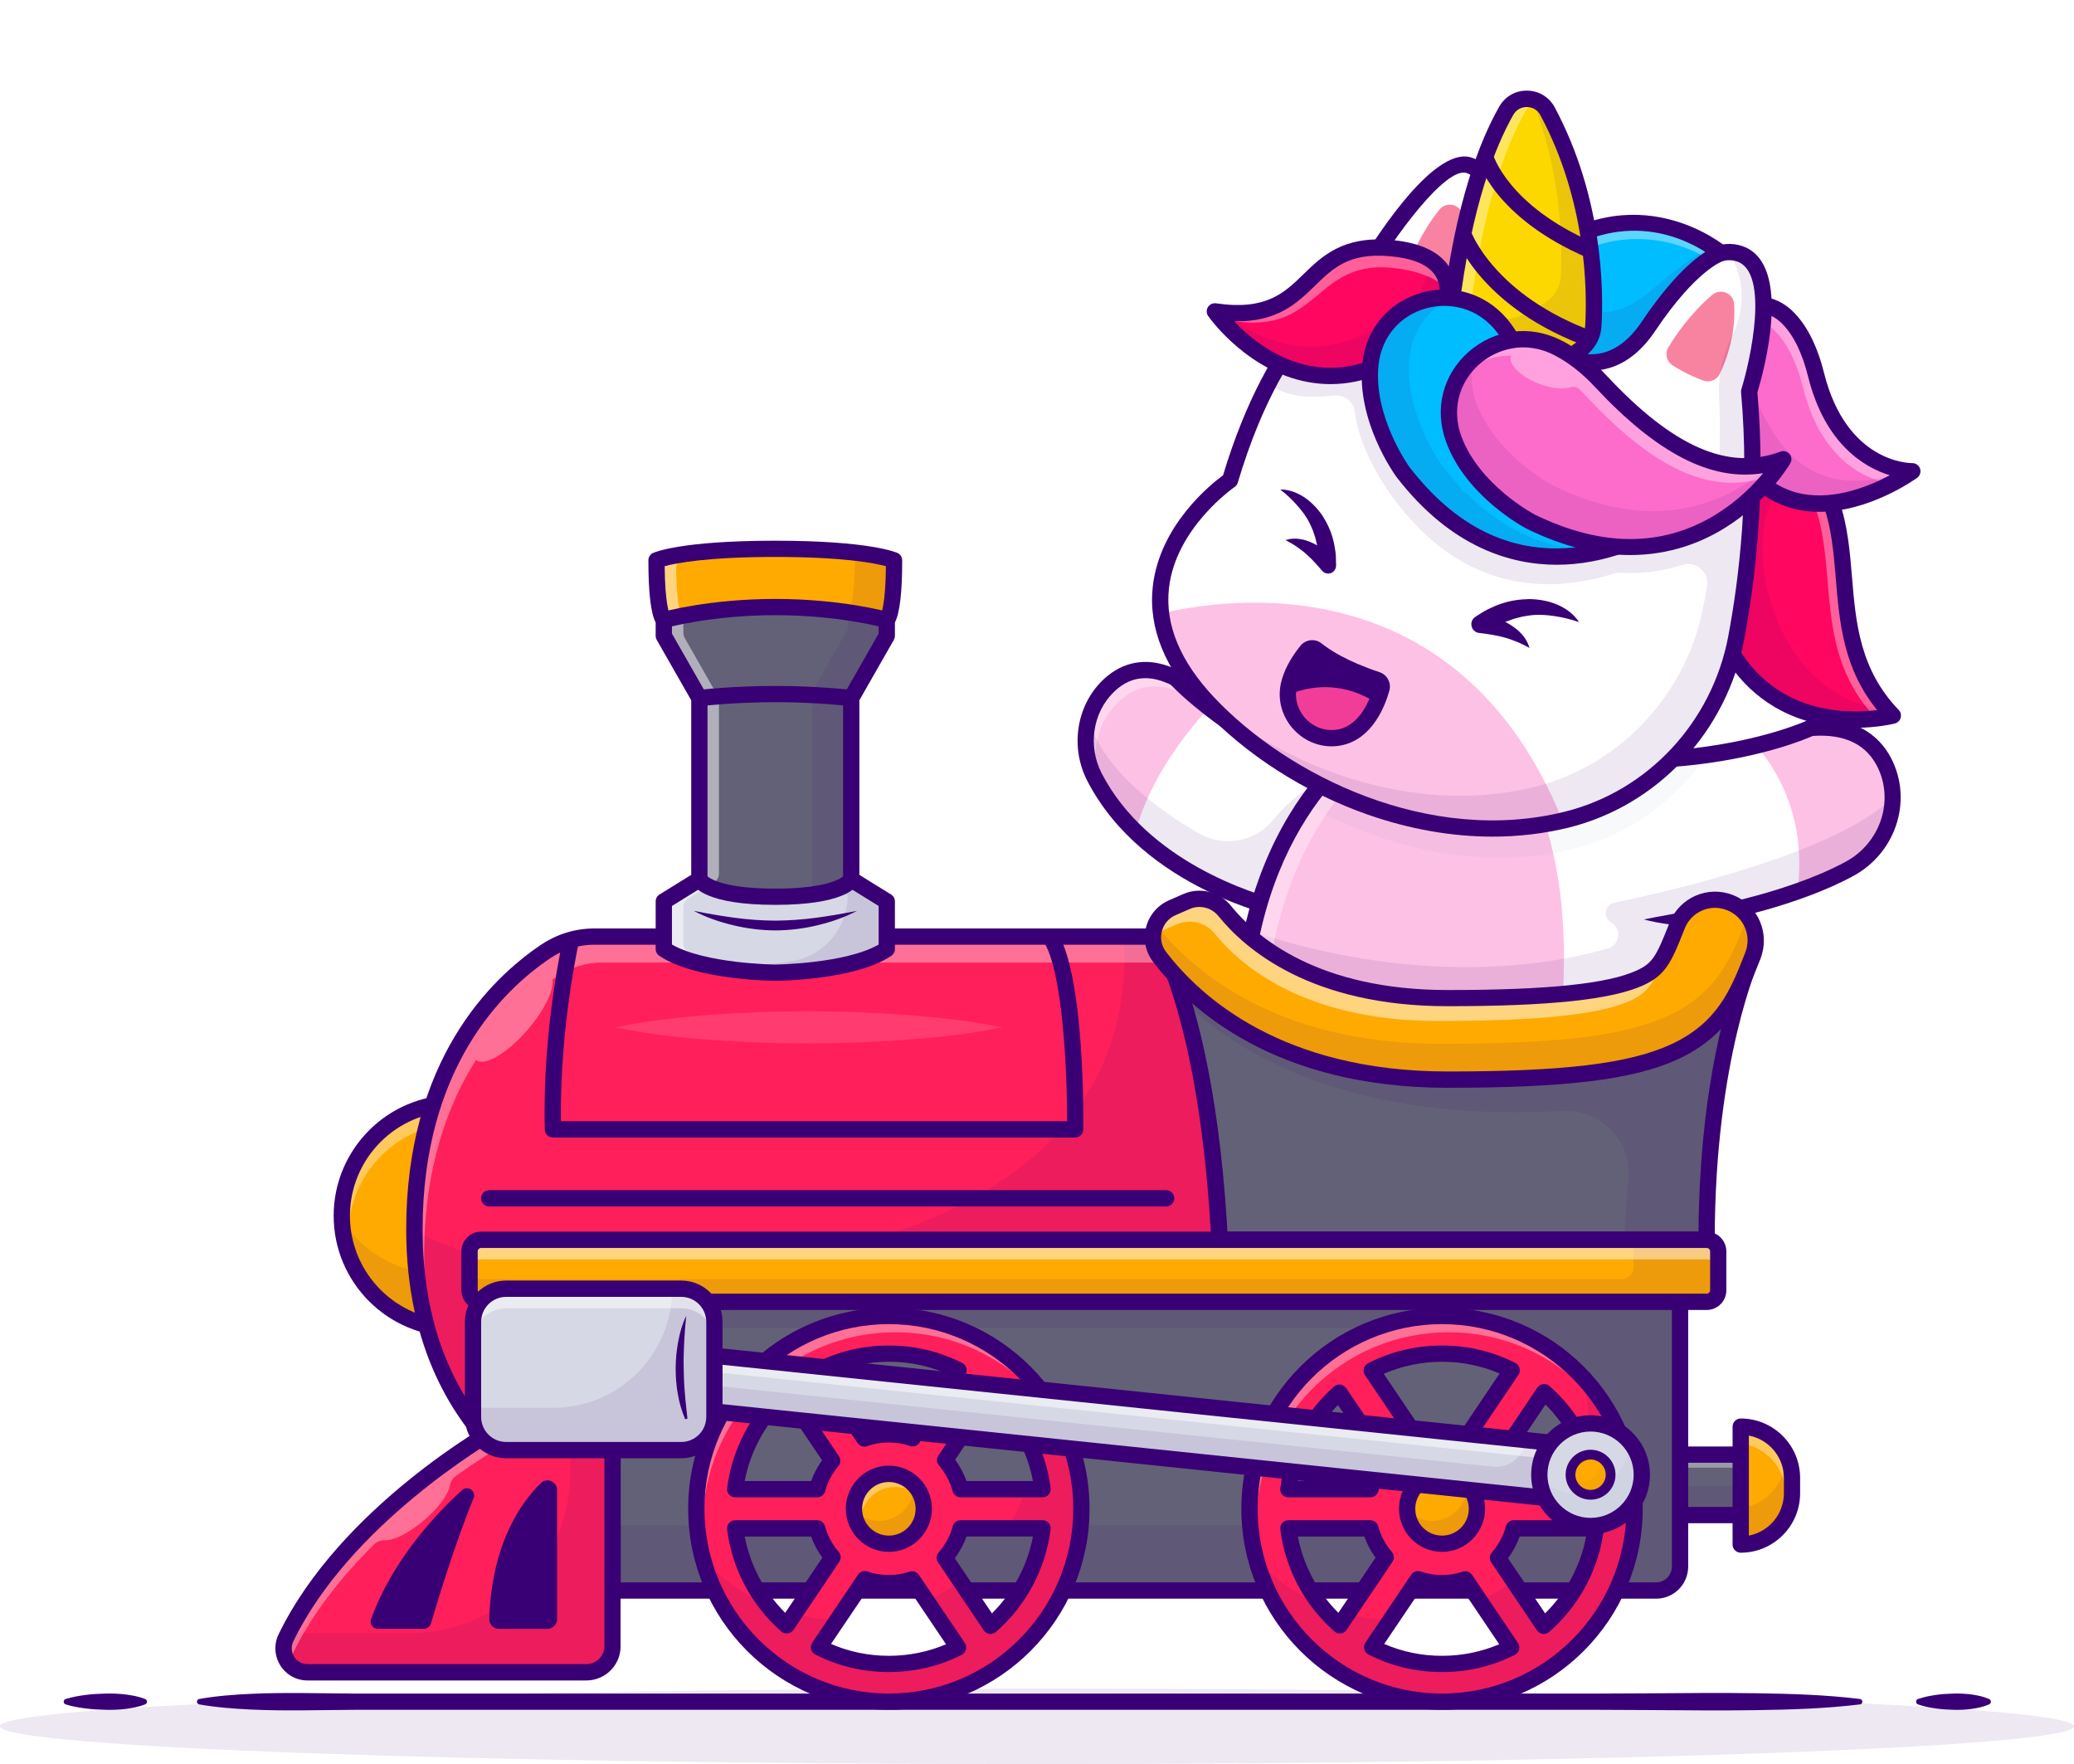 <svg width="809" height="688" viewBox="0 0 809 688" fill="none" xmlns="http://www.w3.org/2000/svg">
<g filter="url(#filter0_d_631_6091)">
<path d="M75.82 210.063H222.812C227.689 210.063 230.279 204.06 226.901 200.449C223.98 197.346 219.433 195.998 214.023 197.346C212.448 185.086 202.974 175.65 191.493 175.65C186.54 175.65 181.943 177.405 178.209 180.406C175.161 163.365 161.622 150.521 145.392 150.521C129.135 150.521 115.597 163.391 112.549 180.457C107.647 176.795 101.754 174.684 95.404 174.684C81.713 174.684 70.105 181.5 66.092 197.091C64.415 203.628 69.216 210.063 75.82 210.063Z" fill="white"/>
</g>
<g filter="url(#filter1_d_631_6091)">
<path d="M646.819 77.575H455.25C448.874 77.575 445.521 69.741 449.916 65.061C453.7 60.992 459.644 59.262 466.705 61.017C468.737 45.044 481.107 32.76 496.068 32.76C502.52 32.76 508.514 35.049 513.391 38.965C517.353 16.736 535.007 0 556.165 0C577.349 0 595.002 16.787 598.965 39.016C605.34 34.26 613.036 31.488 621.292 31.488C639.123 31.488 654.261 40.39 659.494 60.686C661.703 69.207 655.43 77.575 646.819 77.575Z" fill="white"/>
</g>
<g opacity="0.3">
<path opacity="0.3" d="M404.5 688C627.899 688 809 681.407 809 673.273C809 665.14 627.899 658.547 404.5 658.547C181.101 658.547 0 665.14 0 673.273C0 681.407 181.101 688 404.5 688Z" fill="#390075"/>
</g>
<path d="M56.617 664.727C54.026 665.719 51.436 666.177 48.87 666.508C46.279 666.813 43.689 666.889 41.123 666.839C38.532 666.788 35.941 666.635 33.376 666.304C30.785 665.974 28.194 665.541 25.629 664.727C25.045 664.549 24.715 663.939 24.892 663.354C24.994 662.998 25.299 662.718 25.629 662.616C28.22 661.828 30.811 661.37 33.376 661.039C35.967 660.709 38.558 660.556 41.123 660.505C43.714 660.454 46.305 660.531 48.87 660.836C51.461 661.167 54.052 661.624 56.617 662.616C57.202 662.845 57.506 663.481 57.278 664.092C57.151 664.371 56.897 664.6 56.617 664.727Z" fill="#390075"/>
<path d="M725.535 664.727C712.047 666.38 698.534 666.762 685.046 666.965C678.29 667.067 671.559 667.093 664.802 667.067L644.558 666.94C631.071 666.838 617.558 666.813 604.07 666.838H563.582H401.63H239.652H158.676H138.432L118.188 667.042C111.431 667.093 104.7 667.042 97.944 666.736C91.187 666.406 84.456 665.923 77.7 664.727C77.115 664.625 76.734 664.066 76.836 663.481C76.912 663.023 77.268 662.692 77.7 662.616C84.456 661.421 91.187 660.912 97.944 660.607C104.7 660.302 111.431 660.251 118.188 660.302L138.432 660.505H158.676H239.652H401.604H563.557H604.045C617.532 660.531 631.045 660.505 644.533 660.403L664.777 660.276C671.534 660.251 678.265 660.276 685.021 660.378C698.509 660.581 712.022 660.963 725.509 662.616C726.093 662.692 726.5 663.227 726.449 663.812C726.398 664.295 726.017 664.651 725.535 664.727Z" fill="#390075"/>
<path d="M775.878 664.727C773.567 665.719 771.255 666.177 768.944 666.508C766.633 666.813 764.321 666.889 762.01 666.839C759.698 666.788 757.387 666.635 755.075 666.304C752.764 665.974 750.452 665.541 748.141 664.727C747.557 664.524 747.252 663.888 747.455 663.303C747.582 662.972 747.836 662.718 748.141 662.616C750.452 661.828 752.764 661.37 755.075 661.039C757.387 660.709 759.698 660.556 762.01 660.505C764.321 660.454 766.633 660.531 768.944 660.836C771.255 661.167 773.567 661.624 775.878 662.616C776.463 662.871 776.742 663.532 776.488 664.117C776.386 664.397 776.158 664.6 775.878 664.727Z" fill="#390075"/>
<path d="M534.321 308.29C534.321 308.29 513.01 322.762 502.316 355.242C502.316 355.242 467.721 348.451 442.905 324.365C436.758 318.438 431.246 311.444 426.979 303.203C423.245 296.031 422.483 287.79 424.642 280.338C425.989 275.658 428.503 271.283 432.161 267.671C438.079 261.847 446.639 258.49 458.552 264.416C458.552 264.416 463.022 269.223 471.607 275.963C481.717 283.848 497.516 294.352 518.471 302.72C523.475 304.729 528.758 306.586 534.321 308.29Z" fill="white"/>
<path d="M471.608 275.988C462.108 286.289 448.62 303.712 442.905 324.365C436.758 318.438 431.246 311.444 426.979 303.203C420.883 291.478 422.737 276.929 432.161 267.697C438.079 261.872 446.639 258.515 458.552 264.441C458.552 264.441 463.022 269.248 471.608 275.988Z" fill="#FDC1E5"/>
<g opacity="0.6">
<path opacity="0.6" d="M430.789 309.562C424.693 297.837 426.573 283.288 435.971 274.055C441.889 268.231 450.449 264.874 462.387 270.8C462.387 270.8 464.953 273.572 469.956 277.845C470.541 277.209 471.099 276.573 471.633 275.988C463.022 269.248 458.577 264.441 458.577 264.441C446.664 258.515 438.079 261.872 432.161 267.697C422.763 276.929 420.883 291.478 426.979 303.203C428.274 305.721 429.722 308.087 431.246 310.376C431.094 310.096 430.941 309.842 430.789 309.562Z" fill="white"/>
</g>
<g opacity="0.3">
<path opacity="0.3" d="M534.321 308.29C534.321 308.29 513.01 322.762 502.316 355.242C502.316 355.242 467.721 348.451 442.905 324.364C436.758 318.438 431.246 311.444 426.979 303.203C423.245 296.03 422.483 287.79 424.642 280.337C430.002 299.998 451.49 315.691 467.67 325.026C477.196 330.519 489.362 328.434 496.398 319.99C504.272 310.553 512.299 305.467 518.471 302.72C523.475 304.729 528.758 306.586 534.321 308.29Z" fill="#390075"/>
</g>
<path d="M502.342 358.421C502.139 358.421 501.936 358.396 501.732 358.37C499.472 357.938 446.207 347.052 424.185 304.678C417.378 291.58 419.765 275.454 429.976 265.433C435.768 259.761 445.648 254.471 460 261.593C460.355 261.771 460.66 262 460.914 262.279C461.168 262.559 487.864 290.893 535.261 305.263C536.429 305.619 537.293 306.611 537.471 307.832C537.648 309.053 537.115 310.249 536.124 310.935C535.921 311.062 515.55 325.28 505.365 356.259C504.907 357.556 503.688 358.421 502.342 358.421ZM446.715 264.492C442.194 264.492 438.104 266.298 434.396 269.96C426.166 278.049 424.261 291.122 429.799 301.728C447.731 336.192 489.312 348.731 500.259 351.503C508.235 329.172 520.859 315.641 527.742 309.536C484.816 295.141 460.254 270.774 456.672 267.061C453.116 265.331 449.814 264.492 446.715 264.492Z" fill="#390075"/>
<path d="M738.234 311.113C738.184 322.33 731.91 333.19 721.445 338.862C715.146 342.296 708.084 345.221 701.099 347.688C680.449 354.937 660.205 358.116 660.205 358.116C660.027 387.544 636.074 410.053 605.924 422.923C571.913 437.421 530.053 439.684 505.491 425.746C491.572 417.862 483.19 404.788 484.943 385.814C485.705 377.675 486.898 370.096 488.448 363.101C488.473 363.076 488.473 363.076 488.473 363.076C493.172 341.889 501.046 325.662 509.454 313.479C526.396 288.96 545.522 280.668 545.522 280.668C560.356 285.933 574.479 289.621 587.712 292.114C619.183 298.091 645.727 297.303 665.666 294.505C673.057 293.487 679.585 292.139 685.072 290.817C698.762 287.485 706.255 283.924 706.255 283.924C723.045 282.576 731.402 289.647 735.466 298.371C737.371 302.466 738.285 306.815 738.234 311.113Z" fill="white"/>
<path d="M605.949 422.897C552.685 445.635 480.116 438.285 484.968 385.788C492.588 303.61 545.522 280.643 545.522 280.643C560.356 285.907 574.478 289.595 587.712 292.088C605.416 315.081 616.465 354.733 605.949 422.897Z" fill="#FDC1E5"/>
<path d="M721.445 338.862C715.146 342.296 708.084 345.221 701.099 347.688C704.935 319.328 693.225 300.278 685.072 290.817C698.763 287.485 706.256 283.924 706.256 283.924C723.045 282.576 731.402 289.647 735.466 298.371C742.4 313.301 735.898 331.003 721.445 338.862Z" fill="#FDC1E5"/>
<g opacity="0.3">
<g opacity="0.3">
<path opacity="0.3" d="M665.691 294.479C653.626 312.334 635.363 325.687 613.722 331.054C613.163 331.206 612.604 331.333 612.02 331.461C577.323 339.549 539.934 330.977 509.428 313.453C526.37 288.934 545.497 280.643 545.497 280.643C560.331 285.908 574.453 289.595 587.687 292.088C619.183 298.091 645.726 297.277 665.691 294.479Z" fill="#0B2177"/>
</g>
</g>
<g opacity="0.3">
<path opacity="0.3" d="M738.234 311.113C738.184 322.33 731.91 333.19 721.445 338.862C715.146 342.296 708.084 345.221 701.099 347.688C680.449 354.937 660.205 358.116 660.205 358.116C660.027 387.544 636.074 410.053 605.924 422.923C571.913 437.421 530.054 439.684 505.491 425.746C491.572 417.862 483.19 404.788 484.943 385.814C485.705 377.675 486.898 370.096 488.448 363.101C488.473 363.076 488.473 363.076 488.473 363.076C488.473 363.076 557.384 389.629 627.108 369.918C631.782 368.595 632.696 362.389 628.556 359.846C628.48 359.795 628.378 359.744 628.302 359.693C625.102 357.684 625.965 352.826 629.648 352.063C651.848 347.459 715.933 332.758 738.234 311.113Z" fill="#390075"/>
</g>
<g opacity="0.6">
<path opacity="0.6" d="M493.858 388.332C501.021 311.062 548.24 286.136 553.853 283.44C551.11 282.55 548.316 281.635 545.522 280.643C545.522 280.643 492.588 303.61 484.968 385.788C482.529 412.164 499.649 427.144 524.033 432.638C504.526 425.72 491.724 411.375 493.858 388.332Z" fill="white"/>
</g>
<path d="M547.732 438.234C529.241 438.234 512.426 434.368 500.589 426.483C486.67 417.2 480.168 403.033 481.793 385.534C485.806 342.219 502.444 315.284 515.703 300.303C530.181 283.949 543.668 277.972 544.227 277.718C544.964 277.412 545.802 277.362 546.538 277.641C639.986 310.681 704.224 281.329 704.859 281.024C705.214 280.871 705.57 280.77 705.951 280.719C725.687 279.117 734.45 288.68 738.311 296.997C745.855 313.249 739.098 332.859 722.918 341.634C701.353 353.334 672.143 359.209 663.278 360.786C662.008 384.542 645.981 405.754 617.837 420.71C596.145 432.282 570.643 438.234 547.732 438.234ZM545.726 284.076C538.334 287.891 494.874 313.351 488.143 386.093C486.721 401.354 492.106 413.156 504.145 421.167C528.86 437.649 577.527 434.978 614.916 415.114C630.588 406.797 656.877 388.306 657.081 358.09C657.081 356.539 658.224 355.216 659.773 354.962C660.129 354.911 695.791 349.188 719.972 336.064C733.205 328.892 738.768 312.893 732.621 299.693C728.303 290.409 719.718 286.162 707.094 287.027C703.944 288.425 688.12 295.013 662.288 298.141C636.405 301.295 595.282 301.372 545.726 284.076Z" fill="#390075"/>
<path d="M660.637 361.244C658.859 361.27 657.284 361.168 655.633 361.015C654.007 360.888 652.382 360.685 650.781 360.456C647.581 360.023 644.38 359.439 641.231 358.599C644.406 357.912 647.581 357.353 650.68 356.793L655.328 355.903C656.852 355.598 658.452 355.267 659.798 354.937L660.637 361.244Z" fill="#390075"/>
<path d="M668.79 195.997C673.362 186.485 683.065 180.279 693.606 180.279C701.201 180.279 709.913 183.534 714.384 196.404C723.376 222.169 713.571 253.352 738.336 279.04C738.336 279.04 682.202 293.818 666.555 232.801C666.555 232.826 660.967 212.25 668.79 195.997Z" fill="#FF0660"/>
<g opacity="0.6">
<path opacity="0.6" d="M687.256 181.576C694.851 181.576 703.563 184.832 708.034 197.701C717 223.415 707.272 254.522 731.834 280.185C735.872 279.727 738.336 279.066 738.336 279.066C713.571 253.377 723.375 222.195 714.384 196.43C709.888 183.534 701.176 180.304 693.606 180.304C690.711 180.304 687.891 180.787 685.224 181.652C685.885 181.601 686.57 181.576 687.256 181.576Z" fill="white"/>
</g>
<g opacity="0.3">
<path opacity="0.3" d="M689.415 230.283C689.415 230.283 683.827 209.706 691.651 193.454C693.987 188.621 697.645 184.628 702.039 181.881C699.245 180.711 696.35 180.279 693.581 180.279C683.04 180.253 673.337 186.485 668.765 195.997C660.941 212.25 666.53 232.826 666.53 232.826C682.176 293.843 738.311 279.066 738.311 279.066C737.778 278.506 737.27 277.947 736.762 277.387C719.616 274.818 698.178 264.416 689.415 230.283Z" fill="#390075"/>
</g>
<path d="M723.756 283.848C714.841 283.848 703.258 282.22 692.26 275.759C678.214 267.493 668.536 253.326 663.482 233.64C663.253 232.801 657.69 211.767 665.945 194.649C671.076 184.018 681.897 177.15 693.581 177.15C693.606 177.15 693.606 177.15 693.632 177.15C701.582 177.15 712.148 180.33 717.406 195.412C720.734 204.925 721.597 215.2 722.41 225.145C723.883 242.822 725.433 261.109 740.622 276.879C741.41 277.692 741.689 278.862 741.384 279.956C741.079 281.05 740.216 281.889 739.124 282.169C738.641 282.271 732.469 283.848 723.756 283.848ZM693.555 183.484C684.31 183.484 675.724 188.952 671.66 197.396C664.472 212.352 669.578 231.809 669.628 232.012C674.251 250.045 682.964 262.915 695.486 270.291C709.227 278.379 724.391 277.947 732.215 276.955C719.032 260.702 717.533 242.924 716.085 225.679C715.247 215.683 714.46 206.247 711.412 197.498C708.186 188.214 702.192 183.509 693.632 183.509C693.581 183.484 693.555 183.484 693.555 183.484Z" fill="#390075"/>
<path d="M668.054 131.851C671.508 119.058 687.104 114.327 696.781 123.382C701.303 127.604 705.544 134.649 708.415 146.171C717.94 184.322 745.982 183.788 745.982 183.788C745.982 183.788 702.293 215.53 678.366 178.473C665.158 158.074 665.285 142.101 668.054 131.851Z" fill="#FD6CCB"/>
<g opacity="0.6">
<path opacity="0.6" d="M691.701 128.469C696.223 132.691 700.464 139.737 703.335 151.259C710.955 181.805 730.437 187.553 737.905 188.622C742.883 186.027 745.956 183.789 745.956 183.789C745.956 183.789 717.914 184.323 708.389 146.172C705.519 134.65 701.277 127.605 696.756 123.382C688.526 115.701 676.029 117.965 670.365 126.689C676.69 122.518 685.427 122.594 691.701 128.469Z" fill="white"/>
</g>
<g opacity="0.3">
<path opacity="0.3" d="M743.289 183.56C728.405 189.206 706.764 191.928 692.285 169.545C679.103 149.172 679.23 133.2 682.024 122.95C682.43 121.424 683.014 120.05 683.751 118.753C676.74 119.287 670.162 124.069 668.054 131.852C665.285 142.102 665.158 158.075 678.315 178.447C702.268 215.505 745.931 183.763 745.931 183.763C745.931 183.763 744.966 183.789 743.289 183.56Z" fill="#390075"/>
</g>
<path d="M709.71 199.609C707.17 199.609 704.579 199.406 702.014 198.922C691.269 196.913 682.405 190.605 675.674 180.177C661.703 158.558 662.161 141.517 665.005 131.012C666.961 123.814 672.346 118.321 679.433 116.311C686.367 114.327 693.657 116.108 698.94 121.068C704.528 126.307 708.745 134.497 711.488 145.408C720.251 180.482 744.89 180.635 745.906 180.609H745.931C747.303 180.609 748.522 181.5 748.954 182.797C749.385 184.119 748.928 185.544 747.811 186.358C746.972 186.943 729.319 199.609 709.71 199.609ZM685.021 121.881C683.725 121.881 682.43 122.06 681.16 122.416C676.232 123.814 672.473 127.655 671.102 132.666C668.587 141.898 668.282 157.057 680.982 176.718C686.723 185.62 694.19 190.961 703.131 192.64C715.959 195.031 729.319 189.537 737.142 185.366C727.287 182.314 711.894 173.335 705.29 146.909C702.877 137.218 699.271 130.071 694.571 125.671C691.93 123.204 688.526 121.881 685.021 121.881Z" fill="#390075"/>
<path d="M682.278 152.682C683.497 166.366 683.776 179.567 683.421 191.953C683.319 196.226 683.116 200.397 682.836 204.467C681.744 221.355 679.585 236.438 677.223 248.799C670.721 283.186 645.092 311.19 611.182 319.634C610.623 319.786 610.065 319.914 609.48 320.041C559.442 331.69 503.815 308.722 471.226 274.106C459.441 261.593 454.157 249.842 452.887 239.287C449.077 208.129 479.812 187.299 479.812 187.299C484.282 172.242 489.388 159.931 494.569 149.961C512.07 116.184 530.689 108.554 530.689 108.554C530.689 108.554 530.993 108.071 531.527 107.155C536.277 99.245 560.178 60.737 572.878 64.4C587.026 68.495 584.309 110.461 584.309 110.461C610.979 112.649 637.649 133.073 637.649 133.073C637.649 133.073 660.51 92.454 678.747 99.016C696.959 105.553 682.278 152.682 682.278 152.682Z" fill="white"/>
<path d="M650.781 135.463C653.753 130.504 659.494 122.161 667.85 115.039C671.101 112.267 676.156 114.302 676.435 118.6C676.842 125.111 676.08 134.726 670.873 145.739C669.73 148.18 666.936 149.35 664.421 148.435C661.5 147.392 657.309 145.561 652.458 142.509C650.045 140.982 649.333 137.854 650.781 135.463Z" fill="#F883A0"/>
<path d="M548.57 105.171C550.552 99.754 554.565 90.419 561.397 81.822C564.064 78.465 569.424 79.508 570.491 83.654C572.116 89.961 573.234 99.55 570.237 111.352C569.576 113.971 567.062 115.65 564.42 115.243C561.347 114.785 556.876 113.793 551.542 111.733C548.926 110.741 547.631 107.816 548.57 105.171Z" fill="#F883A0"/>
<path d="M609.48 320.041C559.442 331.69 503.815 308.723 471.227 274.106C459.441 261.593 454.158 249.842 452.888 239.287C476.713 233.513 568.535 218.736 609.48 320.041Z" fill="#FDC1E5"/>
<g opacity="0.3">
<path opacity="0.3" d="M682.278 152.683C682.278 152.683 696.984 105.553 678.747 98.991C677.35 98.482 675.902 98.278 674.454 98.304C682.354 111.988 679.255 123.967 675.394 131.547C671.813 138.516 670.187 146.324 670.543 154.132C671.127 166.977 670.898 179.261 670.212 190.732C656.039 187.222 641.027 176.667 624.339 158.761C618.726 152.733 613.163 148.639 607.855 145.866C601.809 142.738 595.561 141.898 589.795 142.814C588.855 141.212 587.89 139.711 586.874 138.338C581.083 130.478 572.878 126.663 564.674 126.282C564.674 126.282 564.674 126.256 564.674 126.231C565.589 118.244 562.287 108.478 541.865 106.85C537.928 106.545 534.524 106.672 531.527 107.13C530.993 108.02 530.689 108.528 530.689 108.528C530.689 108.528 512.045 116.159 494.569 149.936C503.155 154.844 508.971 155.353 520.579 154.285C524.415 153.929 527.945 156.625 528.428 160.465C530.739 179.007 545.116 196.404 545.116 196.404C574.961 235.166 611.284 229.723 630.715 223.314C640.265 224.001 648.749 222.729 656.191 220.338C661.5 218.608 666.758 223.085 665.843 228.604C665.412 231.198 664.954 233.691 664.523 236.082C658.02 270.469 632.391 298.472 598.482 306.917C597.923 307.069 597.364 307.196 596.78 307.324C551.415 317.879 501.453 299.998 468.229 270.774C469.169 271.893 470.16 272.987 471.226 274.106C503.815 308.722 559.442 331.69 609.48 320.041C610.039 319.914 610.623 319.786 611.182 319.634C645.091 311.19 670.72 283.212 677.223 248.799C679.56 236.438 681.719 221.355 682.811 204.467C682.862 203.704 682.887 202.915 682.938 202.152C682.989 201.16 683.065 200.194 683.116 199.202C683.166 198.134 683.217 197.04 683.243 195.946C683.293 194.776 683.344 193.632 683.37 192.436C683.37 192.284 683.395 192.131 683.395 191.979C683.776 179.567 683.497 166.392 682.278 152.683Z" fill="#390075"/>
</g>
<path d="M582.201 326.297C566.325 326.297 549.917 323.423 533.584 317.726C508.921 309.104 485.959 294.403 468.915 276.293C454.361 260.829 447.884 244.831 449.662 228.782C452.303 204.823 472.37 188.824 477.069 185.365C495.128 125.493 522.688 108.986 528.453 106.112C534.372 96.065 558.502 56.973 573.768 61.373C587.992 65.493 588.119 96.141 587.636 107.638C608.947 110.41 629.293 123.331 636.684 128.469C642.856 118.295 662.135 89.707 679.814 96.04C699.677 103.161 687.739 145.713 685.504 153.064C688.933 192.029 684.589 226.951 680.347 249.435C673.565 285.297 646.717 314.089 611.944 322.762C602.368 325.102 592.411 326.297 582.201 326.297ZM481.564 189.944C481.336 190.096 458.552 205.865 455.961 229.494C454.412 243.61 460.33 257.879 473.538 271.919C502.444 302.643 557.588 329.705 610.42 316.556C642.806 308.493 667.8 281.66 674.124 248.214C678.315 226.01 682.583 191.47 679.128 152.987C679.103 152.58 679.128 152.148 679.255 151.767C682.837 140.296 690.203 106.519 677.68 102.017C664.802 97.388 646.413 124.018 640.418 134.649C639.961 135.438 639.199 136.023 638.284 136.201C637.395 136.379 636.456 136.175 635.719 135.616C635.465 135.412 609.455 115.726 584.055 113.64C582.327 113.488 581.032 111.987 581.134 110.258C582.201 93.878 580.041 69.791 571.99 67.451C563.963 65.112 544.227 91.563 533.432 110.13C533.076 110.741 532.543 111.199 531.883 111.478C531.603 111.606 501.656 124.832 482.835 188.189C482.631 188.926 482.174 189.537 481.564 189.944Z" fill="#390075"/>
<path d="M499.395 190.91C502.697 190.859 505.923 192.106 508.717 193.911C511.511 195.768 513.874 198.286 515.83 201.084C517.658 203.958 519.157 207.086 519.97 210.368C520.224 211.181 520.376 211.995 520.529 212.835C520.681 213.649 520.808 214.488 520.935 215.327C521.113 216.98 521.113 218.659 521.164 220.312V220.516C521.189 222.245 519.843 223.67 518.116 223.695C517.023 223.721 516.033 223.136 515.449 222.296L514.077 220.719C513.594 220.16 513.086 219.626 512.578 219.066C511.562 217.972 510.47 216.93 509.352 215.938C508.235 214.92 506.99 214.081 505.72 213.165C504.425 212.25 503.028 211.512 501.453 210.622C503.129 210.062 504.983 209.935 506.787 210.189C508.59 210.418 510.343 210.978 511.969 211.766C513.62 212.529 515.169 213.471 516.592 214.564C517.303 215.124 517.989 215.709 518.624 216.345C519.284 216.98 519.843 217.591 520.503 218.456L514.788 220.44C514.61 219.015 514.509 217.565 514.356 216.141C514.229 215.454 514.102 214.742 514.001 214.056C513.899 213.343 513.798 212.657 513.594 211.97C513.417 211.283 513.264 210.596 513.112 209.91C512.934 209.223 512.68 208.587 512.451 207.926C512.248 207.265 512.045 206.578 511.715 205.967C511.435 205.332 511.181 204.67 510.851 204.06C509.632 201.542 507.93 199.304 505.999 197.142C504.12 194.954 501.961 192.92 499.395 190.91Z" fill="#390075"/>
<path d="M615.932 242.618C612.528 241.473 609.353 240.71 606.178 240.253C603.029 239.795 599.93 239.591 596.882 239.998C596.12 240.075 595.358 240.253 594.596 240.354C593.834 240.456 593.097 240.66 592.361 240.863C591.624 241.066 590.862 241.194 590.125 241.473C589.389 241.753 588.677 242.033 587.941 242.262C587.204 242.491 586.493 242.821 585.782 243.152C585.071 243.483 584.359 243.788 583.648 244.119C582.251 244.856 580.88 245.619 579.457 246.331L577.806 239.871C579 239.947 579.889 240.1 580.905 240.303C581.87 240.507 582.835 240.787 583.775 241.117C585.655 241.779 587.458 242.618 589.16 243.686C590.862 244.729 592.437 246.001 593.758 247.501C595.078 249.002 596.069 250.782 596.602 252.69C594.824 251.774 593.3 250.935 591.675 250.299C590.049 249.689 588.525 249.053 586.925 248.646C585.325 248.213 583.699 247.857 582.073 247.578C581.261 247.425 580.448 247.323 579.635 247.196L577.349 246.891C575.444 246.891 573.92 245.365 573.92 243.457C573.92 242.236 574.555 241.168 575.495 240.558L575.698 240.431C577.247 239.464 578.771 238.447 580.397 237.607C581.235 237.226 582.073 236.819 582.937 236.463C583.775 236.081 584.639 235.725 585.528 235.471C589.033 234.225 592.818 233.716 596.577 233.64C600.336 233.716 604.095 234.377 607.499 235.827C610.877 237.302 613.951 239.54 615.932 242.618Z" fill="#390075"/>
<path d="M538.893 268.536C538.487 270.012 537.852 271.97 536.937 274.081C534.55 279.524 530.231 285.984 522.84 287.536C512.223 289.774 502.469 281.304 502.342 271.029C502.316 269.732 502.469 268.384 502.774 267.061C503.663 263.221 505.745 258.795 509.708 253.886C510.648 252.716 512.375 252.513 513.543 253.454C516.693 255.972 523.881 260.804 537.115 265.179C538.512 265.662 539.274 267.112 538.893 268.536Z" fill="#390075"/>
<path d="M536.937 274.081C534.549 279.524 530.231 285.984 522.84 287.536C513.34 289.545 504.526 282.983 502.697 274.208C502.494 273.165 502.367 272.123 502.367 271.054C509.048 268.18 519.97 265.688 532.39 271.589C533.864 272.275 535.388 273.115 536.937 274.081Z" fill="#F23D98"/>
<path d="M519.411 291.071C514.077 291.071 508.895 288.909 505.009 284.916C500.132 279.931 498.151 272.987 499.675 266.324C500.767 261.618 503.307 256.76 507.244 251.877C509.276 249.333 513.01 248.926 515.525 250.961C518.471 253.327 525.304 257.905 538.106 262.152C541.103 263.144 542.779 266.324 541.941 269.376C540.417 274.92 535.54 288.095 523.475 290.639C522.129 290.944 520.757 291.071 519.411 291.071ZM511.892 256.201C508.717 260.219 506.685 264.085 505.847 267.773C504.806 272.301 506.177 277.057 509.53 280.491C512.883 283.924 517.607 285.399 522.18 284.433C530.587 282.678 534.397 272.708 535.718 268.079C522.688 263.704 515.296 258.871 511.892 256.201Z" fill="#390075"/>
<path d="M604.908 135.947C604.908 135.947 625.94 152.708 643.085 127.147C660.23 101.585 671.254 98.711 671.254 98.711C671.254 98.711 638.183 70.123 598.99 101.738C598.99 101.738 582.81 113.463 604.908 135.947Z" fill="#00BDFF"/>
<g opacity="0.6">
<path opacity="0.6" d="M600.26 108.096C629.623 84.417 655.557 94.514 666.707 101.076C669.654 99.143 671.254 98.711 671.254 98.711C671.254 98.711 638.183 70.123 598.99 101.738C598.99 101.738 590.024 108.223 594.57 120.839C594.316 112.42 600.26 108.096 600.26 108.096Z" fill="white"/>
</g>
<g opacity="0.3">
<path opacity="0.3" d="M644.533 112.929C621.52 133.327 605.391 111.835 605.391 111.835C602.978 107.664 601.378 103.95 600.387 100.669C599.93 101.025 599.447 101.381 598.99 101.763C598.99 101.763 582.785 113.488 604.908 135.972C604.908 135.972 625.94 152.733 643.085 127.172C660.23 101.61 671.254 98.736 671.254 98.736C671.254 98.736 670.06 97.719 667.876 96.269C662.262 99.092 654.49 104.103 644.533 112.929Z" fill="#390075"/>
</g>
<path d="M620.656 144.518C610.7 144.518 603.283 138.694 602.927 138.439C602.825 138.363 602.724 138.287 602.648 138.185C593.681 129.079 589.49 120.381 590.176 112.318C590.837 104.281 596.247 99.881 597.06 99.245C637.827 66.409 672.981 96.015 673.337 96.32C674.226 97.083 674.632 98.304 674.353 99.448C674.099 100.593 673.21 101.509 672.067 101.814C672.016 101.839 661.678 105.171 645.727 128.952C639.757 137.854 632.62 142.992 624.517 144.238C623.196 144.416 621.901 144.518 620.656 144.518ZM607.017 133.556C608.058 134.319 615.195 139.279 623.603 137.931C629.851 136.939 635.516 132.717 640.443 125.391C651.416 109.037 660.027 101.585 665.183 98.253C655.658 92.174 630.334 80.551 600.971 104.23C600.92 104.256 600.895 104.306 600.844 104.332C600.717 104.434 596.907 107.359 596.475 112.954C596.044 118.906 599.676 126.027 607.017 133.556Z" fill="#390075"/>
<path d="M565.792 121.627C565.792 121.627 585.071 159.524 616.364 136.379C619.387 134.141 621.317 130.682 621.52 126.892C622.282 113.437 622.13 77.981 603.638 43.365C600.235 37.007 591.116 36.88 587.535 43.162C580.423 55.701 570.745 79.584 565.792 121.627Z" fill="#FDD800"/>
<g opacity="0.3">
<path opacity="0.3" d="M601.098 42.094C600.209 40.441 598.965 39.22 597.491 38.406C609.43 68.139 609.455 96.193 608.82 107.816C608.617 111.58 606.686 115.04 603.664 117.303C586.214 130.224 572.498 124.12 563.785 116.21C563.608 117.583 563.43 118.956 563.277 120.355C563.277 120.355 582.556 158.253 613.849 135.107C616.872 132.869 618.802 129.41 619.005 125.62C619.742 112.191 619.564 76.735 601.098 42.094Z" fill="#390075"/>
</g>
<g opacity="0.6">
<path opacity="0.6" d="M573.412 121.627C578.365 79.584 588.043 55.701 595.155 43.162C596.171 41.356 597.669 40.11 599.346 39.347C595.256 37.516 590.049 38.762 587.535 43.162C580.423 55.701 570.745 79.584 565.792 121.627C565.792 121.627 578.619 146.807 600.311 143.577C583.267 140.983 573.412 121.627 573.412 121.627Z" fill="white"/>
</g>
<path d="M596.501 147.062C594.316 147.062 592.132 146.807 589.973 146.298C572.929 142.305 563.379 123.865 562.973 123.077C562.693 122.517 562.566 121.881 562.642 121.271C567.646 78.821 577.451 54.506 584.791 41.611C587.052 37.643 591.116 35.252 595.713 35.354C600.285 35.405 604.299 37.846 606.458 41.89C625.33 77.219 625.508 113.336 624.695 127.223C624.441 131.852 622.13 136.099 618.345 138.897C611.004 144.315 603.689 147.062 596.501 147.062ZM569.069 120.991C570.999 124.349 579.102 137.218 591.446 140.118C598.787 141.847 606.585 139.711 614.56 133.785C616.821 132.106 618.193 129.588 618.345 126.867C619.107 113.514 618.955 78.796 600.844 44.892C599.803 42.933 597.847 41.763 595.612 41.738C595.586 41.738 595.561 41.738 595.536 41.738C593.351 41.738 591.395 42.857 590.303 44.764C583.318 57.049 573.971 80.22 569.069 120.991Z" fill="#390075"/>
<path d="M619.158 100.517C582.683 84.773 576.511 62.823 576.257 61.882L582.378 60.228C582.429 60.432 588.271 80.245 621.647 94.667L619.158 100.517Z" fill="#390075"/>
<path d="M619.945 135.515C577.628 120.178 568.103 93.344 567.722 92.225L573.742 90.165C573.818 90.419 582.886 115.32 622.104 129.538L619.945 135.515Z" fill="#390075"/>
<path d="M556.343 131.089C560.89 127.299 563.963 121.958 564.649 116.083C565.538 108.096 562.261 98.329 541.839 96.702C506.33 93.853 514.077 127.35 473.868 121.424C473.868 121.424 508.54 170.97 556.343 131.089Z" fill="#FF0660"/>
<g opacity="0.3">
<path opacity="0.3" d="M557.08 100.72C557.207 102.043 557.156 103.365 557.029 104.637C556.368 110.512 553.27 115.854 548.723 119.643C517.328 145.815 491.598 133.454 477.627 121.856C476.408 121.754 475.164 121.602 473.868 121.398C473.868 121.398 508.54 170.945 556.343 131.063C560.89 127.274 563.963 121.932 564.649 116.057C565.233 110.767 563.988 104.688 557.08 100.72Z" fill="#390075"/>
</g>
<g opacity="0.6">
<path opacity="0.6" d="M476.561 124.298C516.185 133.302 511.029 99.296 546.234 104.866C556.089 106.443 561.753 109.597 564.776 113.361C564.598 106.011 560.001 98.151 541.839 96.702C506.33 93.853 514.077 127.35 473.868 121.424C473.868 121.424 475.24 123.382 477.78 126.18C476.992 125.01 476.561 124.298 476.561 124.298Z" fill="white"/>
</g>
<path d="M518.979 149.808C516.845 149.808 514.712 149.656 512.578 149.376C487.457 146.019 471.912 124.17 471.277 123.255C470.54 122.212 470.515 120.839 471.175 119.77C471.836 118.702 473.08 118.117 474.35 118.295C493.832 121.169 500.945 114.251 508.463 106.926C515.626 99.957 523.729 92.072 542.119 93.547C552.533 94.387 559.924 97.388 564.09 102.449C567.189 106.214 568.433 110.919 567.824 116.464C567.087 123.051 563.734 129.105 558.4 133.556C545.421 144.34 532.187 149.808 518.979 149.808ZM481.31 125.29C487.355 131.597 498.684 141.135 513.467 143.094C526.955 144.874 540.696 140.016 554.311 128.672C558.375 125.29 560.915 120.686 561.474 115.752C561.905 111.987 561.118 108.884 559.162 106.494C556.114 102.806 550.221 100.567 541.585 99.881C526.091 98.634 519.969 104.586 512.883 111.479C505.974 118.193 498.227 125.722 481.31 125.29Z" fill="#390075"/>
<path d="M534.602 141.748C537.574 115.347 571.077 106.801 586.85 128.166C590.381 132.973 593.556 139.129 595.944 147.013C607.374 184.86 623.3 203.656 646.439 205.945C646.439 205.945 591.93 242.087 547.251 184.046C547.226 184.046 532.164 163.495 534.602 141.748Z" fill="#00BDFF"/>
<path d="M607.27 217.718C590.049 217.718 567.341 211.207 546.716 184.45C546.564 184.221 531.527 163.416 533.965 141.695C535.362 129.359 543.592 119.694 555.479 116.515C567.621 113.259 579.813 117.583 587.357 127.808C591.243 133.073 594.316 139.457 596.552 146.833C607.905 184.475 623.781 203.068 646.489 205.332L648.267 205.51L646.768 206.502C646.641 206.603 632.798 215.658 613.646 217.413C611.614 217.591 609.48 217.718 607.27 217.718ZM535.235 141.822C532.848 163.06 547.58 183.458 547.732 183.662C570.618 213.394 596.12 217.718 613.468 216.141C628.632 214.742 640.418 208.714 644.507 206.374C622.206 203.246 606.534 184.399 595.332 147.214C593.148 139.991 590.125 133.708 586.341 128.571C579.127 118.778 567.417 114.633 555.809 117.736C544.455 120.788 536.556 130.02 535.235 141.822Z" fill="#0F227A"/>
<g opacity="0.3">
<path opacity="0.3" d="M562.464 181.5C562.464 181.5 547.402 160.949 549.84 139.202C551.085 128.062 557.79 120.127 566.274 116.235C551.669 114.76 536.556 124.4 534.6 141.746C532.162 163.492 547.224 184.043 547.224 184.043C575.037 220.186 606.661 219.804 626.574 214.386C607.702 215.556 583.953 209.427 562.464 181.5Z" fill="#390075"/>
</g>
<path d="M607.245 220.261C589.414 220.261 565.944 213.572 544.71 186.001C544.024 185.06 528.885 164.128 531.451 141.415C532.949 128.011 541.916 117.532 554.819 114.073C567.976 110.537 581.235 115.243 589.389 126.307C593.427 131.801 596.653 138.464 598.965 146.12C609.988 182.644 625.178 200.677 646.717 202.813C648.063 202.941 649.156 203.907 649.486 205.204C649.816 206.501 649.283 207.875 648.165 208.612C647.581 208.994 633.636 218.125 613.875 219.956C611.766 220.134 609.557 220.261 607.245 220.261ZM537.75 142.102C535.489 162.296 549.637 181.957 549.79 182.161C567.57 205.255 588.957 215.836 613.29 213.598C623.095 212.682 631.401 209.808 636.989 207.315C617.354 201.338 603.206 182.161 592.894 147.951C590.786 141.008 587.89 134.98 584.283 130.071C576.409 119.389 564.75 117.964 556.47 120.203C546.132 122.975 538.969 131.368 537.75 142.102Z" fill="#390075"/>
<path d="M566.96 171.021C557.969 146.019 584.258 123.509 607.829 135.718C613.113 138.465 618.701 142.585 624.314 148.587C651.264 177.481 673.845 187.273 695.613 179.109C695.613 179.109 662.694 235.649 596.958 203.373C596.958 203.373 574.352 191.622 566.96 171.021Z" fill="#FD6CCB"/>
<g opacity="0.3">
<path opacity="0.3" d="M605.848 189.385C605.848 189.385 583.267 177.608 575.85 157.032C573.641 150.877 573.564 144.9 575.063 139.533C566.757 146.757 562.49 158.584 566.96 171.021C574.352 191.597 596.958 203.374 596.958 203.374C662.694 235.675 695.613 179.109 695.613 179.109C694.292 179.618 692.946 180.025 691.625 180.406C676.436 194.395 647.835 210.012 605.848 189.385Z" fill="#390075"/>
</g>
<g opacity="0.6">
<path opacity="0.6" d="M695.613 179.134C673.845 187.298 651.264 177.506 624.314 148.613C618.701 142.585 613.138 138.49 607.829 135.743C592.64 127.884 576.358 134.42 569.068 146.756C574.453 141.669 581.743 138.591 589.516 138.719C589.49 138.769 589.465 138.82 589.439 138.871C588.22 142.025 593.021 146.832 600.184 149.604C605.061 151.487 609.734 151.944 612.63 151.054C613.798 150.698 615.094 150.902 615.983 151.741C617.05 152.758 618.142 153.827 619.209 154.997C646.158 183.89 668.739 193.682 690.507 185.518C690.507 185.518 689.847 186.662 688.526 188.519C693.251 183.178 695.613 179.134 695.613 179.134Z" fill="white"/>
</g>
<path d="M635.846 216.472C624.162 216.472 610.7 213.674 595.561 206.222C594.52 205.688 571.71 193.606 563.988 172.089C559.416 159.397 562.845 146.018 572.879 137.218C583.115 128.24 597.085 126.587 609.303 132.894C615.348 136.023 621.19 140.576 626.626 146.425C652.635 174.327 674.2 183.763 694.495 176.133C695.765 175.65 697.162 176.031 698.026 177.048C698.889 178.066 699.016 179.541 698.33 180.711C697.975 181.321 689.491 195.666 672.575 206.044C663.634 211.563 651.315 216.472 635.846 216.472ZM569.957 169.952C576.841 189.079 598.228 200.448 598.431 200.575C624.492 213.369 648.267 213.47 669.069 200.804C677.528 195.641 683.802 189.308 687.764 184.526C667.52 187.833 646.362 176.896 622.003 150.775C617.05 145.459 611.792 141.364 606.382 138.566C594.621 132.462 583.521 136.353 577.07 142.025C569.018 149.071 566.274 159.778 569.957 169.952Z" fill="#390075"/>
<path d="M177.218 518.149C201.459 518.149 221.11 498.471 221.11 474.198C221.11 449.925 201.459 430.248 177.218 430.248C152.977 430.248 133.326 449.925 133.326 474.198C133.326 498.471 152.977 518.149 177.218 518.149Z" fill="#FFAA00"/>
<g opacity="0.3">
<path opacity="0.3" d="M214.709 451.358C214.709 451.765 214.734 452.172 214.734 452.579C214.734 476.844 195.074 496.53 170.842 496.53C154.967 496.53 141.048 488.086 133.352 475.419C133.987 499.124 153.367 518.149 177.192 518.149C201.424 518.149 221.084 498.463 221.084 474.199C221.084 465.831 218.773 458.022 214.709 451.358Z" fill="#390075"/>
</g>
<g opacity="0.6">
<path opacity="0.6" d="M135.866 481.828C135.866 457.564 155.526 437.878 179.758 437.878C197.716 437.878 213.134 448.687 219.941 464.152C215.395 444.72 197.996 430.248 177.218 430.248C152.986 430.248 133.326 449.934 133.326 474.198C133.326 480.48 134.647 486.457 137.035 491.875C136.273 488.645 135.866 485.287 135.866 481.828Z" fill="white"/>
</g>
<path d="M177.218 521.303C151.259 521.303 130.151 500.167 130.151 474.173C130.151 448.179 151.259 427.043 177.218 427.043C203.177 427.043 224.285 448.179 224.285 474.173C224.285 500.167 203.152 521.303 177.218 521.303ZM177.218 433.427C154.764 433.427 136.501 451.715 136.501 474.199C136.501 496.683 154.764 514.97 177.218 514.97C199.672 514.97 217.935 496.683 217.935 474.199C217.909 451.715 199.647 433.427 177.218 433.427Z" fill="#390075"/>
<path d="M683.726 372.639C683.726 372.639 665.717 410.893 665.717 483.508H469.601C469.601 483.508 468.839 434.699 455.276 383.83C453.625 377.65 451.796 371.418 449.738 365.238C449.713 365.238 567.596 449.553 683.726 372.639Z" fill="#636177"/>
<g opacity="0.3">
<path opacity="0.3" d="M683.726 372.639C683.726 372.639 665.717 410.893 665.717 483.508H633.636C633.89 475.242 634.475 467.179 635.16 459.905C636.583 444.975 624.34 432.41 609.405 433.249C521.139 438.311 476.332 407.383 455.276 383.83C453.625 377.65 451.796 371.418 449.738 365.238C449.713 365.238 567.596 449.553 683.726 372.639Z" fill="#390075"/>
</g>
<path d="M665.691 486.712H469.576C467.848 486.712 466.426 485.314 466.401 483.584C466.401 482.974 465.207 421.931 446.69 366.281C446.258 364.984 446.715 363.534 447.808 362.72C448.925 361.906 450.424 361.881 451.541 362.695C451.821 362.898 481.209 383.652 524.161 394.793C563.607 405.017 623.019 409.061 681.947 370.02C683.141 369.231 684.691 369.333 685.783 370.274C686.85 371.215 687.18 372.741 686.57 374.038C686.342 374.547 668.866 412.749 668.866 483.559C668.866 485.288 667.469 486.712 665.691 486.712ZM472.674 480.354H662.542C662.897 429.155 672.016 395.607 677.248 380.499C619.031 415.293 561.296 411.02 522.357 400.897C490.836 392.682 466.909 379.761 455.402 372.767C469.474 419.566 472.192 467.789 472.674 480.354Z" fill="#390075"/>
<path d="M474.072 588.425H229.162C229.162 588.425 161.927 567.797 161.673 479.947C161.673 479.769 161.673 479.616 161.673 479.438C161.673 412.495 196.954 381.414 214.023 370.299C219.103 366.993 225.021 365.238 231.041 365.238H452.049C487.966 441.287 474.072 588.425 474.072 588.425Z" fill="#FF1F5A"/>
<g opacity="0.3">
<path opacity="0.3" d="M474.072 588.425H229.162C229.162 588.425 161.927 567.797 161.673 479.947C189.664 494.648 242.243 508.789 329.315 486.509C429.723 460.795 440.873 400.032 438.257 365.238H452.049C487.966 441.287 474.072 588.425 474.072 588.425Z" fill="#390075"/>
</g>
<g opacity="0.6">
<path opacity="0.6" d="M452.049 365.238H231.016C224.971 365.238 219.052 366.993 213.998 370.299C196.929 381.414 161.648 412.495 161.648 479.438C161.648 479.616 161.648 479.794 161.648 479.947C161.699 501.286 165.737 518.658 171.782 532.723C167.922 520.667 165.509 506.577 165.458 490.121C165.458 489.943 165.458 489.79 165.458 489.612C165.458 455.657 174.551 430.935 185.702 413.36L185.727 413.385C188.877 416.107 197.869 410.842 205.793 401.66C212.372 394.03 216.157 386.094 215.471 382.05C216.258 381.49 217.046 380.956 217.782 380.473C222.862 377.167 228.755 375.412 234.801 375.412H455.809C456.901 377.726 457.942 380.091 458.933 382.508C456.901 376.454 454.59 370.681 452.049 365.238Z" fill="white"/>
</g>
<path d="M474.071 591.629H229.136C228.832 591.629 228.501 591.578 228.197 591.502C227.485 591.273 210.391 585.907 193.169 569.374C177.32 554.164 158.447 526.187 158.447 479.464C158.447 413.639 191.417 381.643 211.077 368.443C217.249 364.297 224.412 362.109 231.829 362.109H451.999C453.218 362.109 454.335 362.822 454.869 363.941C490.759 439.888 477.78 582.753 477.196 588.781C477.094 590.383 475.723 591.629 474.071 591.629ZM229.67 585.271H471.176C472.827 564.542 481.412 437.446 450.017 368.443H231.88C225.733 368.443 219.764 370.248 214.658 373.707C196.04 386.221 164.848 416.564 164.848 479.464C164.848 515.046 175.796 543.685 197.386 564.567C212.067 578.759 226.977 584.33 229.67 585.271Z" fill="#390075"/>
<path d="M419.384 443.652H215.674C213.947 443.652 212.55 442.278 212.499 440.549C211.483 400.947 219.84 364.881 219.941 364.525L226.114 365.975C226.037 366.306 218.29 399.777 218.798 437.268H416.235C416.26 419.057 414.711 378.667 406.938 366.992L412.222 363.457C423.245 380.04 422.585 438.005 422.56 440.472C422.534 442.253 421.112 443.652 419.384 443.652Z" fill="#390075"/>
<g opacity="0.5">
<g opacity="0.5">
<path opacity="0.5" d="M239.855 400.693C252.454 398.048 265.052 396.726 277.651 395.734C290.249 394.818 302.848 394.386 315.447 394.411C328.045 394.437 340.644 394.869 353.242 395.785C365.841 396.777 378.439 398.074 391.038 400.668C378.439 403.262 365.841 404.585 353.242 405.551C340.644 406.467 328.045 406.899 315.447 406.925C302.848 406.95 290.249 406.518 277.651 405.602C265.052 404.661 252.454 403.338 239.855 400.693Z" fill="white"/>
</g>
</g>
<path d="M454.894 470.536H190.833C189.08 470.536 187.657 469.111 187.657 467.357C187.657 465.602 189.08 464.177 190.833 464.177H454.894C456.647 464.177 458.069 465.602 458.069 467.357C458.069 469.111 456.647 470.536 454.894 470.536Z" fill="#390075"/>
<path d="M680.627 567.314H648.241V590.892H680.627V567.314Z" fill="#636177"/>
<g opacity="0.6">
<path opacity="0.6" d="M680.627 567.314H648.241V572.401H680.627V567.314Z" fill="white"/>
</g>
<g opacity="0.3">
<path opacity="0.3" d="M680.627 579.446H648.241V590.891H680.627V579.446Z" fill="#390075"/>
</g>
<path d="M680.627 594.071H648.241C646.489 594.071 645.066 592.646 645.066 590.891V567.314C645.066 565.559 646.489 564.134 648.241 564.134H680.627C682.379 564.134 683.802 565.559 683.802 567.314V590.891C683.802 592.646 682.379 594.071 680.627 594.071ZM651.416 587.712H677.452V570.493H651.416V587.712Z" fill="#390075"/>
<path d="M679.001 602.388V556.402C690.051 556.402 699.017 565.381 699.017 576.419V582.345C699.017 593.409 690.051 602.388 679.001 602.388Z" fill="#FFAA00"/>
<g opacity="0.6">
<path opacity="0.6" d="M679.001 556.402V562.939C688.857 564.185 696.477 572.579 696.477 582.778V588.704C696.477 590.103 696.324 591.476 696.045 592.799C697.899 589.747 699.017 586.186 699.017 582.345V576.419C699.017 565.355 690.051 556.402 679.001 556.402Z" fill="white"/>
</g>
<g opacity="0.3">
<path opacity="0.3" d="M696.477 566.678V568.382C696.477 578.581 688.857 586.974 679.001 588.221V602.388C690.051 602.388 699.017 593.409 699.017 582.371V576.445C699.017 572.884 698.077 569.552 696.477 566.678Z" fill="#390075"/>
</g>
<path d="M679.001 605.567C677.249 605.567 675.826 604.143 675.826 602.388V556.402C675.826 554.647 677.249 553.223 679.001 553.223C691.778 553.223 702.166 563.626 702.166 576.419V582.346C702.192 595.165 691.778 605.567 679.001 605.567ZM682.176 559.887V598.903C689.949 597.403 695.842 590.561 695.842 582.346V576.419C695.842 568.229 689.949 561.362 682.176 559.887Z" fill="#390075"/>
<path d="M655.328 507.492V610.349C655.328 615.843 650.883 620.319 645.397 620.319H238.941V507.492H655.328Z" fill="#636177"/>
<g opacity="0.3">
<path opacity="0.3" d="M629.928 507.492H238.941V517.869H585.528C610.725 517.869 624.035 547.882 607.017 566.475C591.065 583.922 568.129 594.885 542.652 594.885H238.941V620.319H645.397C650.883 620.319 655.328 615.868 655.328 610.374V517.869V507.492H629.928Z" fill="#390075"/>
</g>
<path d="M646.006 623.499H238.941C237.188 623.499 235.766 622.074 235.766 620.319V507.492C235.766 505.737 237.188 504.313 238.941 504.313H655.328C657.081 504.313 658.503 505.737 658.503 507.492V610.985C658.503 617.903 652.89 623.499 646.006 623.499ZM242.116 617.14H646.006C649.384 617.14 652.153 614.368 652.153 610.985V510.672H242.116V617.14Z" fill="#390075"/>
<path d="M421.772 585.932C421.772 585.474 421.747 585.016 421.722 584.558C421.696 583.694 421.62 582.829 421.544 581.964C421.518 581.557 421.493 581.15 421.442 580.743C421.315 579.599 421.188 578.48 421.01 577.36C420.934 576.852 420.858 576.318 420.782 575.809C420.756 575.733 420.756 575.656 420.756 575.606C420.655 575.021 420.553 574.436 420.452 573.876C420.325 573.291 420.198 572.706 420.071 572.121C419.944 571.536 419.816 570.951 419.664 570.391C419.385 569.221 419.08 568.077 418.724 566.958C418.572 566.475 418.445 565.991 418.292 565.508C418.242 565.33 418.165 565.152 418.115 564.974C417.937 564.516 417.81 564.033 417.632 563.55C417.353 562.736 417.022 561.871 416.718 561.082C416.387 560.269 416.057 559.455 415.727 558.641C415.016 557.038 414.279 555.436 413.466 553.884C413.187 553.376 412.908 552.842 412.654 552.333C412.247 551.621 411.841 550.883 411.409 550.171C410.799 549.154 410.164 548.136 409.529 547.144C409.021 546.381 408.539 545.669 408.005 544.932C406.481 542.744 404.805 540.659 403.052 538.649C402.519 538.064 401.985 537.479 401.452 536.894C387.761 522.295 368.33 513.189 346.765 513.189C305.286 513.189 271.656 546.865 271.656 588.399C271.656 595.241 272.596 601.854 274.298 608.136V608.111C274.501 608.874 274.73 609.611 274.933 610.349C275.136 610.959 275.339 611.595 275.517 612.18C275.593 612.384 275.644 612.562 275.695 612.74C276.152 614.139 276.686 615.512 277.244 616.86C277.752 618.106 278.286 619.327 278.87 620.548C279.429 621.743 280.038 622.939 280.673 624.109C281.105 624.872 281.537 625.66 281.969 626.423C282.274 626.958 282.629 627.492 282.959 628.051C284.941 631.281 287.176 634.333 289.614 637.182C290.021 637.665 290.453 638.149 290.859 638.606C293.805 641.888 297.006 644.889 300.46 647.61C301.832 648.678 303.254 649.747 304.727 650.713C305.464 651.222 306.201 651.705 306.963 652.163C308.665 653.231 310.417 654.249 312.221 655.164C312.678 655.393 313.135 655.622 313.567 655.851C314.024 656.08 314.481 656.309 314.938 656.512C315.853 656.945 316.793 657.352 317.732 657.733C318.672 658.115 319.612 658.522 320.577 658.852C321.06 659.03 321.543 659.208 322.025 659.386C322.457 659.539 322.914 659.692 323.346 659.844C323.422 659.87 323.498 659.87 323.575 659.921C324.032 660.073 324.489 660.2 324.946 660.353C326.775 660.912 328.655 661.421 330.56 661.828C331.195 661.955 331.83 662.108 332.49 662.235C332.998 662.311 333.532 662.439 334.04 662.515C335.589 662.769 337.164 662.998 338.739 663.151C339.247 663.202 339.805 663.252 340.313 663.303C340.847 663.329 341.38 663.38 341.914 663.405C342.422 663.456 342.955 663.456 343.463 663.507H343.59C344.098 663.532 344.606 663.532 345.114 663.558C345.393 663.558 345.673 663.583 345.927 663.583C346.206 663.583 346.46 663.583 346.74 663.583C348.035 663.583 349.331 663.558 350.601 663.481C351.871 663.43 353.141 663.329 354.411 663.202C355.046 663.125 355.681 663.049 356.316 662.973C357.56 662.82 358.805 662.617 360.024 662.413C361.269 662.184 362.488 661.955 363.682 661.65C363.707 661.65 363.707 661.65 363.707 661.65C364.926 661.37 366.12 661.065 367.314 660.734C369.524 660.124 371.708 659.386 373.816 658.547C373.969 658.496 374.121 658.42 374.274 658.369C375.264 657.962 376.255 657.581 377.22 657.123C377.728 656.894 378.211 656.665 378.668 656.461C380.116 655.775 381.538 655.063 382.935 654.274C383.85 653.765 384.764 653.231 385.678 652.697C387.228 651.756 388.752 650.764 390.225 649.696C393.654 647.254 396.88 644.533 399.852 641.531C413.441 627.924 421.849 609.128 421.849 588.348C421.823 587.585 421.823 586.771 421.772 585.932ZM346.714 527.941C356.493 527.941 365.714 530.256 373.893 534.376L355.985 560.93C353.064 559.938 349.94 559.404 346.689 559.404C343.336 559.404 340.136 559.963 337.138 561.032L319.257 534.503C327.512 530.307 336.834 527.941 346.714 527.941ZM306.683 543.126L324.616 569.679C321.898 572.859 319.892 576.648 318.774 580.794H286.769C288.649 565.864 295.964 552.638 306.683 543.126ZM306.836 633.876C304.016 631.383 301.4 628.636 299.089 625.635C292.561 617.267 288.192 607.119 286.769 596.029H318.749C319.892 600.251 321.974 604.092 324.743 607.297L309.858 629.348L306.836 633.876ZM346.714 648.933C336.91 648.933 327.639 646.593 319.46 642.422L326.623 631.79L337.367 615.868C340.313 616.885 343.463 617.42 346.74 617.42C349.915 617.42 352.963 616.911 355.833 615.944L361.523 624.389L373.766 642.523C365.587 646.644 356.443 648.933 346.714 648.933ZM386.364 634.079L374.477 616.428L368.482 607.551C371.327 604.27 373.486 600.379 374.655 596.055H406.659C404.754 611.188 397.286 624.567 386.364 634.079ZM374.68 580.794C373.537 576.547 371.454 572.681 368.635 569.476L386.517 542.922C393.959 549.459 399.776 557.776 403.306 567.187C404.932 571.511 406.05 576.063 406.659 580.794H374.68Z" fill="#FF1F5A"/>
<g opacity="0.3">
<path opacity="0.3" d="M421.823 588.424C421.823 609.204 413.415 628 399.826 641.608C396.854 644.584 393.628 647.305 390.199 649.772C388.726 650.815 387.228 651.832 385.653 652.773C384.764 653.308 383.849 653.867 382.91 654.35C381.513 655.113 380.09 655.851 378.642 656.538C378.16 656.767 377.677 656.995 377.195 657.199C376.204 657.631 375.239 658.038 374.248 658.445C374.096 658.496 373.943 658.572 373.791 658.623C371.683 659.437 369.498 660.175 367.288 660.811C366.095 661.141 364.901 661.472 363.682 661.726C363.682 661.726 363.682 661.726 363.656 661.726C362.462 662.006 361.243 662.26 359.999 662.489C358.779 662.718 357.535 662.896 356.29 663.049C355.655 663.125 355.02 663.201 354.385 663.278C353.115 663.405 351.845 663.481 350.575 663.558C349.305 663.608 348.01 663.659 346.714 663.659H345.901C345.647 663.659 345.368 663.634 345.089 663.634C344.581 663.634 344.072 663.608 343.564 663.583H343.437C342.929 663.558 342.396 663.532 341.888 663.481C341.355 663.456 340.821 663.405 340.288 663.38C339.78 663.329 339.221 663.278 338.713 663.227C337.138 663.074 335.563 662.82 334.014 662.591C333.506 662.489 332.998 662.388 332.465 662.311C331.804 662.184 331.169 662.057 330.534 661.904C328.629 661.472 326.749 660.989 324.921 660.429C324.463 660.277 324.006 660.149 323.549 659.997C323.473 659.946 323.397 659.946 323.32 659.92C322.863 659.768 322.431 659.615 322 659.463C321.517 659.285 321.034 659.107 320.552 658.928C319.587 658.572 318.647 658.191 317.707 657.809C316.767 657.428 315.827 657.021 314.913 656.589C314.456 656.36 313.999 656.131 313.541 655.927C313.084 655.698 312.652 655.469 312.195 655.241C310.417 654.299 308.664 653.282 306.937 652.239C306.175 651.756 305.439 651.273 304.702 650.789C303.229 649.798 301.806 648.755 300.435 647.687C296.98 644.965 293.754 641.964 290.833 638.683C290.427 638.2 289.995 637.742 289.589 637.258C287.15 634.41 284.941 631.358 282.934 628.128C282.604 627.593 282.274 627.059 281.943 626.5C281.512 625.737 281.08 624.948 280.648 624.185C280.013 623.015 279.403 621.82 278.845 620.624C278.286 619.404 277.727 618.183 277.219 616.936C276.685 615.588 276.152 614.215 275.669 612.816C275.39 612.028 275.136 611.239 274.907 610.4C274.679 609.662 274.476 608.925 274.272 608.162V608.187C281.232 615.588 289.64 621.565 299.114 625.686C301.451 628.687 304.042 631.434 306.861 633.926L309.884 629.425C315.269 630.849 320.857 631.663 326.622 631.841L319.46 642.472C327.638 646.644 336.91 648.984 346.714 648.984C356.442 648.984 365.587 646.695 373.74 642.6L361.497 624.465C366.12 622.227 370.463 619.556 374.477 616.479L386.364 634.13C397.286 624.618 404.754 611.239 406.659 596.106H392.892C395.838 591.349 398.251 586.237 400.08 580.845H406.659C406.049 576.114 404.932 571.561 403.306 567.238C403.789 563.779 404.043 560.269 404.043 556.682C404.043 549.866 403.103 543.253 401.401 536.971C401.96 537.53 402.468 538.141 403.001 538.726C404.754 540.735 406.405 542.821 407.954 545.008C408.488 545.72 408.97 546.458 409.478 547.221C410.113 548.213 410.748 549.23 411.358 550.247C411.79 550.96 412.196 551.697 412.603 552.409C412.882 552.918 413.136 553.452 413.415 553.961C414.203 555.512 414.965 557.115 415.676 558.717C416.032 559.531 416.362 560.345 416.667 561.159C416.971 561.973 417.302 562.812 417.581 563.626C417.759 564.109 417.886 564.567 418.064 565.05C418.114 565.228 418.165 565.406 418.241 565.584C418.394 566.068 418.546 566.551 418.673 567.034C419.029 568.153 419.308 569.298 419.613 570.468C419.765 571.027 419.892 571.612 420.019 572.197C420.146 572.782 420.273 573.367 420.4 573.952C420.502 574.512 420.604 575.097 420.705 575.682C420.705 575.733 420.731 575.809 420.731 575.885C420.807 576.394 420.883 576.928 420.959 577.437C421.137 578.556 421.264 579.675 421.391 580.82C421.442 581.227 421.467 581.633 421.493 582.04C421.569 582.905 421.645 583.77 421.67 584.635C421.696 585.093 421.721 585.55 421.721 586.008C421.823 586.771 421.823 587.585 421.823 588.424Z" fill="#390075"/>
</g>
<g opacity="0.6">
<path opacity="0.6" d="M279.734 623.27C279.2 621.922 278.667 620.548 278.184 619.149C278.134 618.971 278.083 618.768 278.007 618.59C277.803 617.98 277.6 617.369 277.422 616.759C277.194 616.021 276.991 615.283 276.787 614.52V614.546C275.086 608.238 274.146 601.625 274.146 594.809C274.146 553.274 307.776 519.599 349.254 519.599C370.819 519.599 390.276 528.705 403.941 543.304C404.5 543.864 405.008 544.474 405.541 545.059C407.294 547.068 408.97 549.154 410.494 551.341C411.028 552.053 411.51 552.791 412.018 553.554C412.653 554.546 413.288 555.563 413.898 556.581C414.076 556.911 414.279 557.242 414.457 557.573C414.431 557.522 414.406 557.471 414.406 557.42C413.695 555.818 412.958 554.215 412.145 552.664C411.866 552.155 411.587 551.621 411.333 551.112C410.926 550.4 410.52 549.663 410.088 548.95C409.478 547.933 408.843 546.916 408.208 545.924C407.7 545.161 407.218 544.449 406.684 543.711C405.16 541.524 403.484 539.438 401.731 537.429C401.198 536.844 400.665 536.259 400.131 535.674C386.44 521.074 367.009 511.969 345.444 511.969C303.966 511.969 270.336 545.644 270.336 587.178C270.336 594.02 271.275 600.633 272.977 606.915V606.89C273.181 607.653 273.409 608.391 273.612 609.128C273.816 609.739 274.019 610.375 274.197 610.96C274.273 611.163 274.324 611.341 274.374 611.519C274.832 612.918 275.365 614.291 275.924 615.64C276.432 616.886 276.965 618.107 277.549 619.328C278.108 620.523 278.718 621.718 279.353 622.888C279.683 623.473 280.013 624.058 280.343 624.643C280.14 624.185 279.912 623.728 279.734 623.27Z" fill="white"/>
</g>
<path d="M346.714 666.839C303.559 666.839 268.431 631.663 268.431 588.424C268.431 545.211 303.559 510.036 346.714 510.036C389.87 510.036 424.998 545.211 424.998 588.424C424.998 631.663 389.87 666.839 346.714 666.839ZM346.714 516.42C307.039 516.42 274.781 548.721 274.781 588.45C274.781 628.178 307.039 660.505 346.714 660.505C386.39 660.505 418.648 628.178 418.648 588.45C418.648 548.721 386.39 516.42 346.714 516.42ZM346.714 652.112C336.605 652.112 326.953 649.823 318.012 645.27C317.199 644.863 316.615 644.126 316.386 643.235C316.158 642.345 316.31 641.404 316.818 640.667L334.7 614.113C335.513 612.918 337.011 612.409 338.358 612.892C343.641 614.724 349.585 614.724 354.766 612.969C356.113 612.511 357.611 613.019 358.424 614.189L376.357 640.768C376.865 641.531 377.017 642.472 376.788 643.363C376.56 644.253 375.95 644.99 375.137 645.397C366.298 649.874 356.722 652.112 346.714 652.112ZM324.159 641.15C331.271 644.227 338.84 645.779 346.714 645.779C354.487 645.779 361.98 644.253 369.016 641.277L354.487 619.709C349.381 620.98 343.819 620.98 338.688 619.632L324.159 641.15ZM386.364 637.258C386.237 637.258 386.085 637.258 385.958 637.233C385.069 637.106 384.256 636.623 383.748 635.859L365.892 609.331C365.079 608.136 365.18 606.534 366.146 605.465C368.737 602.515 370.642 598.98 371.632 595.241C372.013 593.867 373.258 592.901 374.706 592.901H406.659C407.574 592.901 408.437 593.282 409.047 593.969C409.656 594.656 409.936 595.571 409.809 596.462C407.853 611.951 400.284 626.169 388.473 636.47C387.888 636.979 387.126 637.258 386.364 637.258ZM372.445 607.729L386.923 629.221C395.178 621.057 400.766 610.629 402.925 599.234H376.992C375.925 602.261 374.375 605.135 372.445 607.729ZM306.836 637.055C306.074 637.055 305.312 636.775 304.728 636.266C293.044 625.991 285.55 611.849 283.62 596.462C283.518 595.546 283.798 594.656 284.382 593.969C284.992 593.282 285.855 592.901 286.77 592.901H318.749C320.171 592.901 321.441 593.867 321.822 595.241C322.838 598.954 324.616 602.337 327.156 605.262C328.096 606.356 328.172 607.933 327.385 609.128L309.503 635.681C308.995 636.445 308.182 636.928 307.268 637.055C307.115 637.055 306.963 637.055 306.836 637.055ZM290.478 599.234C292.637 610.501 298.124 620.879 306.277 629.018L320.781 607.5C318.926 604.957 317.453 602.21 316.412 599.259H290.478V599.234ZM406.659 583.973H374.68C373.232 583.973 371.988 583.007 371.607 581.633C370.591 577.895 368.787 574.486 366.247 571.561C365.307 570.468 365.206 568.891 366.019 567.695L383.9 541.167C384.409 540.404 385.221 539.921 386.136 539.794C387.05 539.692 387.939 539.946 388.625 540.557C400.335 550.858 407.878 564.999 409.809 580.413C409.91 581.328 409.631 582.218 409.047 582.905C408.463 583.592 407.574 583.973 406.659 583.973ZM376.992 577.615H402.925C400.766 566.322 395.254 555.945 387.076 547.78L372.572 569.298C374.452 571.841 375.95 574.664 376.992 577.615ZM318.774 583.973H286.77C285.855 583.973 284.992 583.592 284.382 582.905C283.772 582.218 283.493 581.303 283.62 580.413C285.55 565.126 292.993 551.036 304.575 540.76C305.261 540.15 306.176 539.87 307.09 539.997C308.004 540.125 308.817 540.608 309.325 541.371L327.258 567.924C328.045 569.12 327.969 570.671 327.055 571.765C324.591 574.664 322.838 577.971 321.873 581.633C321.466 583.032 320.196 583.973 318.774 583.973ZM290.478 577.615H316.412C317.428 574.741 318.876 572.019 320.654 569.527L306.125 547.984C298.073 556.123 292.612 566.449 290.478 577.615ZM337.164 564.211C336.123 564.211 335.132 563.702 334.522 562.812L316.64 536.284C316.132 535.521 315.98 534.605 316.209 533.715C316.437 532.825 317.021 532.087 317.834 531.68C326.826 527.077 336.529 524.762 346.714 524.762C356.773 524.762 366.4 527.051 375.315 531.553C376.128 531.96 376.738 532.698 376.966 533.588C377.195 534.478 377.042 535.419 376.534 536.157L358.627 562.71C357.814 563.906 356.316 564.389 354.97 563.931C349.585 562.1 343.539 562.125 338.205 564.007C337.875 564.16 337.52 564.211 337.164 564.211ZM323.981 535.801L338.485 557.293C343.717 555.894 349.407 555.868 354.665 557.216L369.168 535.674C362.082 532.647 354.538 531.095 346.714 531.095C338.764 531.121 331.144 532.698 323.981 535.801Z" fill="#390075"/>
<path d="M360.174 590.634C361.378 583.202 356.338 576.2 348.916 574.993C341.494 573.787 334.501 578.834 333.296 586.266C332.091 593.698 337.132 600.701 344.554 601.907C351.976 603.113 358.969 598.066 360.174 590.634Z" fill="#FFAA00"/>
<g opacity="0.6">
<path opacity="0.6" d="M335.64 593.537C335.64 586.008 341.736 579.904 349.254 579.904C353.547 579.904 357.382 581.913 359.872 585.016C358.348 579.141 353.039 574.817 346.714 574.817C339.196 574.817 333.1 580.921 333.1 588.45C333.1 591.68 334.217 594.63 336.097 596.97C335.817 595.851 335.64 594.707 335.64 593.537Z" fill="white"/>
</g>
<g opacity="0.3">
<path opacity="0.3" d="M356.494 578.963C356.494 579.167 356.519 579.345 356.519 579.523C356.519 587.051 350.423 593.156 342.904 593.156C339.069 593.156 335.614 591.553 333.125 589.01C333.43 596.259 339.374 602.058 346.714 602.058C354.233 602.058 360.329 595.954 360.329 588.425C360.329 584.762 358.856 581.431 356.494 578.963Z" fill="#390075"/>
</g>
<path d="M346.714 605.237C337.469 605.237 329.925 597.708 329.925 588.424C329.925 579.166 337.443 571.612 346.714 571.612C355.986 571.612 363.504 579.141 363.504 588.424C363.504 597.708 355.96 605.237 346.714 605.237ZM346.714 577.996C340.974 577.996 336.275 582.676 336.275 588.45C336.275 594.223 340.949 598.903 346.714 598.903C352.455 598.903 357.154 594.223 357.154 588.45C357.154 582.676 352.455 577.996 346.714 577.996Z" fill="#390075"/>
<path d="M637.548 585.932C637.548 585.474 637.523 585.016 637.497 584.558C637.472 583.694 637.396 582.829 637.319 581.964C637.294 581.557 637.269 581.15 637.218 580.743C637.091 579.599 636.964 578.48 636.786 577.36C636.71 576.852 636.634 576.318 636.557 575.809C636.532 575.733 636.532 575.656 636.532 575.606C636.43 575.021 636.329 574.436 636.227 573.876C636.1 573.291 635.999 572.706 635.846 572.121C635.719 571.536 635.592 570.951 635.44 570.391C635.16 569.221 634.856 568.077 634.5 566.958C634.348 566.475 634.221 565.991 634.068 565.508C634.017 565.33 633.941 565.152 633.89 564.974C633.713 564.516 633.586 564.033 633.408 563.55C633.128 562.736 632.798 561.871 632.493 561.082C632.163 560.269 631.833 559.455 631.503 558.641C630.792 557.038 630.055 555.436 629.242 553.884C628.963 553.376 628.683 552.842 628.429 552.333C628.023 551.621 627.617 550.883 627.185 550.171C626.575 549.154 625.94 548.136 625.305 547.144C624.822 546.381 624.314 545.669 623.806 544.932C622.282 542.744 620.606 540.659 618.853 538.649C618.32 538.064 617.787 537.479 617.253 536.894C603.562 522.295 584.131 513.189 562.566 513.189C521.088 513.189 487.458 546.865 487.458 588.399C487.458 595.241 488.397 601.854 490.099 608.136L490.074 608.111C490.277 608.874 490.506 609.611 490.734 610.349C490.937 610.959 491.141 611.595 491.318 612.18C491.395 612.384 491.445 612.562 491.496 612.74C491.953 614.139 492.487 615.512 493.046 616.86C493.554 618.106 494.087 619.327 494.671 620.548C495.23 621.743 495.865 622.939 496.475 624.109C496.906 624.872 497.338 625.66 497.77 626.423C498.075 626.958 498.405 627.492 498.761 628.051C500.742 631.281 502.977 634.333 505.416 637.182C505.822 637.665 506.254 638.149 506.66 638.606C509.581 641.888 512.807 644.889 516.261 647.61C517.633 648.678 519.056 649.747 520.529 650.713C521.265 651.222 522.002 651.705 522.764 652.163C524.466 653.231 526.218 654.249 528.022 655.164C528.479 655.393 528.936 655.622 529.368 655.851C529.825 656.08 530.282 656.309 530.74 656.512C531.654 656.945 532.594 657.352 533.534 657.733C534.474 658.14 535.413 658.522 536.379 658.852C536.861 659.03 537.344 659.208 537.826 659.386C538.258 659.539 538.715 659.692 539.147 659.844C539.223 659.87 539.3 659.87 539.376 659.921C539.833 660.073 540.29 660.2 540.747 660.353C542.576 660.912 544.456 661.421 546.361 661.828C546.996 661.955 547.631 662.108 548.291 662.235C548.799 662.311 549.333 662.439 549.841 662.515C551.39 662.769 552.965 662.998 554.54 663.151C555.048 663.202 555.607 663.252 556.115 663.303C556.648 663.329 557.181 663.38 557.715 663.405C558.223 663.456 558.756 663.456 559.264 663.507H559.391C559.899 663.532 560.407 663.532 560.915 663.558C561.195 663.558 561.474 663.583 561.728 663.583C562.007 663.583 562.261 663.583 562.541 663.583C563.836 663.583 565.132 663.558 566.402 663.481C567.672 663.43 568.942 663.329 570.212 663.202C570.847 663.125 571.482 663.049 572.117 662.973C573.361 662.82 574.606 662.617 575.825 662.413C577.07 662.184 578.289 661.955 579.483 661.65C579.508 661.65 579.508 661.65 579.508 661.65C580.728 661.37 581.921 661.065 583.115 660.734C585.325 660.124 587.509 659.386 589.618 658.547C589.77 658.496 589.922 658.42 590.075 658.369C590.1 658.369 590.1 658.369 590.1 658.369C591.091 657.962 592.081 657.581 593.047 657.123C593.529 656.894 594.037 656.665 594.494 656.461C595.942 655.775 597.365 655.063 598.762 654.274C599.676 653.765 600.591 653.231 601.505 652.697C603.054 651.756 604.578 650.764 606.052 649.696C609.481 647.254 612.707 644.533 615.678 641.531C629.268 627.924 637.675 609.128 637.675 588.348C637.599 587.585 637.573 586.771 637.548 585.932ZM562.49 527.941C572.269 527.941 581.49 530.256 589.668 534.376L571.787 560.93C568.866 559.938 565.741 559.404 562.49 559.404C559.137 559.404 555.937 559.963 552.94 561.032L535.058 534.503C543.287 530.307 552.609 527.941 562.49 527.941ZM522.459 543.126L540.392 569.679C537.674 572.859 535.667 576.648 534.55 580.794H502.545C504.425 565.864 511.74 552.638 522.459 543.126ZM522.612 633.876C519.792 631.383 517.176 628.636 514.864 625.635C508.337 617.267 503.968 607.119 502.571 596.029H534.55C535.693 600.251 537.776 604.092 540.544 607.297L525.66 629.348L522.612 633.876ZM562.49 648.933C552.686 648.933 543.414 646.593 535.236 642.422L542.398 631.79L553.117 615.868C556.064 616.885 559.213 617.42 562.49 617.42C565.665 617.42 568.713 616.911 571.583 615.944L577.273 624.389L589.491 642.523C581.363 646.644 572.193 648.933 562.49 648.933ZM602.14 634.079L590.253 616.428L584.258 607.551C587.103 604.27 589.262 600.379 590.43 596.055H622.409C620.53 611.188 613.062 624.567 602.14 634.079ZM590.43 580.794C589.287 576.547 587.205 572.681 584.385 569.476L602.267 542.922C609.709 549.459 615.526 557.776 619.057 567.187C620.682 571.511 621.8 576.063 622.409 580.794H590.43Z" fill="#FF1F5A"/>
<g opacity="0.3">
<path opacity="0.3" d="M637.599 588.424C637.599 609.204 629.191 628 615.602 641.608C612.63 644.584 609.404 647.305 605.975 649.772C604.502 650.815 603.003 651.832 601.429 652.773C600.54 653.308 599.625 653.867 598.685 654.35C597.288 655.113 595.866 655.851 594.418 656.538C593.935 656.767 593.453 656.995 592.97 657.199C591.98 657.631 591.014 658.038 590.024 658.445C590.024 658.445 590.024 658.445 589.998 658.445C589.846 658.496 589.694 658.572 589.541 658.623C587.433 659.437 585.249 660.175 583.039 660.811C581.845 661.141 580.651 661.472 579.432 661.726C579.432 661.726 579.432 661.726 579.407 661.726C578.213 662.006 576.993 662.26 575.749 662.489C574.53 662.718 573.285 662.896 572.04 663.049C571.405 663.125 570.77 663.201 570.135 663.278C568.865 663.405 567.595 663.481 566.325 663.558C565.055 663.608 563.76 663.659 562.464 663.659H561.652C561.398 663.659 561.118 663.634 560.839 663.634C560.331 663.634 559.823 663.608 559.315 663.583H559.188C558.68 663.558 558.146 663.532 557.638 663.481C557.105 663.456 556.572 663.405 556.038 663.38C555.53 663.329 554.971 663.278 554.463 663.227C552.889 663.074 551.314 662.82 549.764 662.591C549.256 662.489 548.723 662.388 548.215 662.311C547.554 662.184 546.919 662.057 546.284 661.904C544.379 661.472 542.5 660.989 540.671 660.429C540.214 660.277 539.757 660.149 539.299 659.997C539.223 659.946 539.147 659.946 539.071 659.92C538.614 659.768 538.182 659.615 537.75 659.463C537.267 659.285 536.785 659.107 536.302 658.928C535.337 658.572 534.397 658.191 533.457 657.809C532.517 657.402 531.578 657.021 530.663 656.589C530.206 656.36 529.749 656.131 529.292 655.927C528.834 655.698 528.403 655.469 527.945 655.241C526.142 654.299 524.415 653.282 522.688 652.239C521.951 651.756 521.189 651.273 520.452 650.789C518.979 649.798 517.582 648.755 516.185 647.687C512.731 644.965 509.505 641.964 506.584 638.683C506.177 638.2 505.746 637.742 505.339 637.258C502.901 634.41 500.691 631.358 498.684 628.128C498.354 627.593 498.024 627.059 497.694 626.5C497.262 625.737 496.805 624.948 496.398 624.185C495.789 623.015 495.154 621.82 494.595 620.624C494.036 619.404 493.477 618.183 492.969 616.936C492.436 615.588 491.902 614.215 491.42 612.816C491.14 612.028 490.886 611.239 490.658 610.4C490.429 609.662 490.226 608.925 489.997 608.162L490.023 608.187C496.982 615.588 505.39 621.565 514.839 625.686C517.176 628.687 519.766 631.434 522.586 633.926L525.609 629.425C530.993 630.849 536.582 631.663 542.347 631.841L535.185 642.472C543.363 646.644 552.635 648.984 562.439 648.984C572.142 648.984 581.312 646.695 589.465 642.6L577.247 624.465C581.845 622.227 586.214 619.556 590.227 616.479L602.114 634.13C613.011 624.618 620.504 611.239 622.409 596.106H608.642C611.589 591.349 614.002 586.237 615.831 580.845H622.409C621.8 576.114 620.682 571.561 619.056 567.238C619.539 563.779 619.793 560.269 619.793 556.682C619.793 549.866 618.853 543.253 617.151 536.971C617.71 537.53 618.218 538.141 618.752 538.726C620.504 540.735 622.155 542.821 623.705 545.008C624.238 545.72 624.721 546.458 625.203 547.221C625.864 548.213 626.499 549.23 627.083 550.247C627.515 550.96 627.896 551.697 628.328 552.409C628.607 552.918 628.861 553.452 629.14 553.961C629.928 555.512 630.69 557.115 631.401 558.717C631.757 559.531 632.087 560.345 632.392 561.159C632.696 561.973 633.027 562.812 633.306 563.626C633.484 564.109 633.611 564.567 633.789 565.05C633.839 565.228 633.89 565.406 633.966 565.584C634.119 566.068 634.271 566.551 634.398 567.034C634.754 568.153 635.059 569.298 635.338 570.468C635.49 571.027 635.617 571.612 635.744 572.197C635.871 572.782 635.998 573.367 636.125 573.952C636.227 574.512 636.329 575.097 636.43 575.682C636.43 575.733 636.456 575.809 636.456 575.885C636.532 576.394 636.608 576.928 636.684 577.437C636.837 578.556 636.989 579.675 637.116 580.82C637.167 581.227 637.192 581.633 637.218 582.04C637.294 582.905 637.37 583.77 637.395 584.635C637.421 585.093 637.446 585.55 637.446 586.008C637.573 586.771 637.599 587.585 637.599 588.424Z" fill="#390075"/>
</g>
<g opacity="0.6">
<path opacity="0.6" d="M495.509 623.27C494.976 621.922 494.442 620.548 493.96 619.149C493.909 618.971 493.858 618.768 493.782 618.59C493.579 617.98 493.401 617.369 493.198 616.759C492.969 616.021 492.766 615.283 492.537 614.52L492.563 614.546C490.861 608.238 489.921 601.625 489.921 594.809C489.921 553.274 523.551 519.599 565.03 519.599C586.595 519.599 606.051 528.705 619.717 543.304C620.276 543.864 620.784 544.474 621.317 545.059C623.07 547.068 624.746 549.154 626.27 551.341C626.803 552.053 627.286 552.791 627.769 553.554C628.429 554.546 629.064 555.563 629.648 556.581C629.826 556.911 630.029 557.242 630.207 557.573C630.182 557.522 630.156 557.471 630.156 557.42C629.445 555.818 628.708 554.215 627.896 552.664C627.616 552.155 627.337 551.621 627.083 551.112C626.676 550.4 626.27 549.663 625.838 548.95C625.229 547.933 624.594 546.916 623.959 545.924C623.476 545.161 622.968 544.449 622.46 543.711C620.936 541.524 619.26 539.438 617.507 537.429C616.974 536.844 616.44 536.259 615.907 535.674C602.216 521.074 582.785 511.969 561.22 511.969C519.741 511.969 486.111 545.644 486.111 587.178C486.111 594.02 487.051 600.633 488.753 606.915L488.727 606.89C488.931 607.653 489.159 608.391 489.388 609.128C489.591 609.739 489.794 610.375 489.972 610.96C490.048 611.163 490.099 611.341 490.15 611.519C490.607 612.918 491.14 614.291 491.699 615.64C492.207 616.886 492.741 618.107 493.325 619.328C493.884 620.523 494.519 621.718 495.128 622.888C495.458 623.473 495.789 624.058 496.119 624.643C495.916 624.185 495.687 623.728 495.509 623.27Z" fill="white"/>
</g>
<path d="M562.49 666.839C519.335 666.839 484.206 631.663 484.206 588.424C484.206 545.211 519.335 510.036 562.49 510.036C605.645 510.036 640.774 545.211 640.774 588.424C640.774 631.663 605.645 666.839 562.49 666.839ZM562.49 516.42C522.815 516.42 490.556 548.721 490.556 588.45C490.556 628.178 522.815 660.505 562.49 660.505C602.165 660.505 634.424 628.178 634.424 588.45C634.424 548.721 602.14 516.42 562.49 516.42ZM562.49 652.112C552.381 652.112 542.729 649.823 533.788 645.27C532.975 644.863 532.391 644.126 532.162 643.235C531.934 642.345 532.086 641.404 532.594 640.667L550.476 614.113C551.289 612.918 552.787 612.409 554.133 612.892C559.417 614.724 565.36 614.724 570.542 612.969C571.888 612.511 573.387 613.019 574.2 614.189L592.107 640.768C592.615 641.531 592.767 642.472 592.539 643.363C592.31 644.253 591.7 644.99 590.888 645.397C582.048 649.874 572.498 652.112 562.49 652.112ZM539.935 641.15C547.047 644.227 554.616 645.779 562.49 645.779C570.263 645.779 577.756 644.253 584.792 641.277L570.263 619.709C565.157 620.98 559.594 620.98 554.464 619.632L539.935 641.15ZM602.14 637.258C602.013 637.258 601.861 637.258 601.734 637.233C600.845 637.106 600.032 636.623 599.524 635.859L581.667 609.331C580.854 608.136 580.956 606.534 581.921 605.465C584.512 602.515 586.417 598.98 587.408 595.241C587.789 593.867 589.033 592.901 590.481 592.901H622.46C623.375 592.901 624.238 593.282 624.848 593.969C625.457 594.656 625.737 595.571 625.61 596.462C623.654 611.951 616.085 626.169 604.274 636.47C603.639 636.979 602.902 637.258 602.14 637.258ZM588.221 607.729L602.699 629.221C610.954 621.057 616.542 610.629 618.701 599.234H592.767C591.7 602.261 590.151 605.135 588.221 607.729ZM522.612 637.055C521.85 637.055 521.088 636.775 520.503 636.266C508.819 625.991 501.326 611.849 499.396 596.462C499.294 595.546 499.573 594.656 500.158 593.969C500.767 593.282 501.631 592.901 502.545 592.901H534.524C535.947 592.901 537.217 593.867 537.598 595.241C538.614 598.954 540.392 602.337 542.932 605.262C543.872 606.356 543.948 607.933 543.16 609.128L525.253 635.681C524.745 636.445 523.932 636.928 523.018 637.055C522.866 637.055 522.739 637.055 522.612 637.055ZM506.254 599.234C508.413 610.501 513.899 620.879 522.053 629.018L536.556 607.5C534.702 604.957 533.229 602.21 532.187 599.259H506.254V599.234ZM622.435 583.973H590.456C589.008 583.973 587.763 583.007 587.382 581.633C586.366 577.895 584.563 574.486 582.023 571.561C581.083 570.468 580.981 568.891 581.794 567.695L599.676 541.167C600.184 540.404 600.997 539.921 601.911 539.794C602.826 539.692 603.715 539.946 604.401 540.557C616.11 550.858 623.654 564.999 625.584 580.413C625.686 581.328 625.407 582.218 624.822 582.905C624.238 583.592 623.349 583.973 622.435 583.973ZM592.767 577.615H618.701C616.542 566.322 611.03 555.945 602.851 547.78L588.348 569.298C590.227 571.841 591.726 574.664 592.767 577.615ZM534.524 583.973H502.545C501.631 583.973 500.767 583.592 500.158 582.905C499.548 582.218 499.269 581.303 499.396 580.413C501.326 565.126 508.768 551.036 520.351 540.76C521.037 540.15 521.951 539.87 522.866 539.997C523.78 540.125 524.593 540.608 525.101 541.371L543.033 567.924C543.821 569.12 543.745 570.671 542.83 571.765C540.366 574.664 538.614 577.971 537.649 581.633C537.217 583.032 535.972 583.973 534.524 583.973ZM506.254 577.615H532.187C533.203 574.741 534.651 572.019 536.429 569.527L521.9 547.984C513.848 556.123 508.387 566.449 506.254 577.615ZM552.94 564.211C551.898 564.211 550.908 563.702 550.298 562.812L532.416 536.284C531.908 535.521 531.756 534.605 531.984 533.715C532.213 532.825 532.797 532.087 533.61 531.68C542.602 527.077 552.305 524.762 562.49 524.762C572.549 524.762 582.175 527.051 591.091 531.553C591.904 531.96 592.513 532.698 592.742 533.588C592.97 534.478 592.818 535.419 592.31 536.157L574.403 562.71C573.59 563.906 572.117 564.389 570.745 563.931C565.36 562.1 559.315 562.125 553.981 564.007C553.651 564.16 553.295 564.211 552.94 564.211ZM539.757 535.801L554.26 557.293C559.493 555.894 565.182 555.868 570.44 557.216L584.944 535.674C577.857 532.647 570.313 531.095 562.49 531.095C554.54 531.121 546.894 532.698 539.757 535.801Z" fill="#390075"/>
<path d="M575.949 590.626C577.154 583.194 572.114 576.192 564.692 574.985C557.269 573.779 550.276 578.826 549.071 586.258C547.867 593.69 552.907 600.693 560.329 601.899C567.752 603.105 574.745 598.058 575.949 590.626Z" fill="#FFAA00"/>
<g opacity="0.3">
<path opacity="0.3" d="M572.244 578.963C572.244 579.167 572.269 579.345 572.269 579.523C572.269 587.051 566.173 593.156 558.655 593.156C554.819 593.156 551.365 591.553 548.875 589.01C549.18 596.259 555.124 602.058 562.465 602.058C569.983 602.058 576.079 595.954 576.079 588.425C576.105 584.762 574.631 581.431 572.244 578.963Z" fill="#390075"/>
</g>
<path d="M562.49 605.237C553.244 605.237 545.7 597.708 545.7 588.424C545.7 579.166 553.219 571.612 562.49 571.612C571.736 571.612 579.279 579.141 579.279 588.424C579.279 597.708 571.736 605.237 562.49 605.237ZM562.49 577.996C556.749 577.996 552.05 582.676 552.05 588.45C552.05 594.223 556.724 598.903 562.49 598.903C568.256 598.903 572.929 594.223 572.929 588.45C572.929 582.676 568.23 577.996 562.49 577.996Z" fill="#390075"/>
<path d="M665.691 507.721H187.657C185.168 507.721 183.136 505.686 183.136 503.193V488.06C183.136 485.567 185.168 483.533 187.657 483.533H665.691C668.181 483.533 670.213 485.567 670.213 488.06V503.193C670.238 505.686 668.206 507.721 665.691 507.721Z" fill="#FFAA00"/>
<g opacity="0.3">
<path opacity="0.3" d="M665.691 483.533H637.192V494.291C637.192 496.784 635.16 498.819 632.671 498.819H183.162V503.193C183.162 505.686 185.194 507.721 187.683 507.721H665.717C668.206 507.721 670.238 505.686 670.238 503.193V488.06C670.238 485.542 668.206 483.533 665.691 483.533Z" fill="#390075"/>
</g>
<g opacity="0.7">
<path opacity="0.7" d="M665.691 483.533H187.657C185.168 483.533 183.136 485.568 183.136 488.06V495.691C183.136 493.198 185.168 491.163 187.657 491.163H665.691C668.181 491.163 670.213 493.198 670.213 495.691V488.06C670.238 485.542 668.206 483.533 665.691 483.533Z" fill="white"/>
</g>
<path d="M665.691 510.9H187.657C183.416 510.9 179.961 507.441 179.961 503.194V488.06C179.961 483.813 183.416 480.354 187.657 480.354H665.691C669.933 480.354 673.388 483.813 673.388 488.06V503.194C673.413 507.441 669.959 510.9 665.691 510.9ZM187.683 486.712C186.946 486.712 186.337 487.323 186.337 488.06V503.194C186.337 503.931 186.946 504.542 187.683 504.542H665.717C666.453 504.542 667.063 503.931 667.063 503.194V488.06C667.063 487.323 666.453 486.712 665.717 486.712H187.683Z" fill="#390075"/>
<path d="M195.405 556.275C195.405 556.275 135.46 589.391 111.584 638.708C108.561 644.94 113.031 652.188 119.966 652.188H228.755C234.394 652.188 238.966 647.61 238.966 641.964V556.25H195.405V556.275Z" fill="#FF1F5A"/>
<g opacity="0.3">
<path opacity="0.3" d="M222.43 556.275V574.614C222.43 609.026 194.566 636.928 160.2 636.928H112.447C112.142 637.538 111.838 638.149 111.533 638.759C108.536 644.965 113.031 652.188 119.94 652.188H228.73C234.369 652.188 238.941 647.61 238.941 641.964V556.25H222.43V556.275Z" fill="#390075"/>
</g>
<g opacity="0.6">
<path opacity="0.6" d="M195.404 556.275C195.404 556.275 135.46 589.391 111.583 638.708C109.78 642.447 110.669 646.567 113.184 649.263C113.184 647.89 113.463 646.466 114.123 645.067C121.972 628.865 133.682 614.444 145.899 602.337C147.068 601.167 148.693 600.684 150.344 600.709C153.697 600.811 159.641 597.835 165.407 592.926C170.995 588.17 174.805 582.931 175.44 579.573C175.745 577.996 176.507 576.547 177.827 575.631C189.562 567.263 197.944 562.634 197.944 562.634H238.941V556.275H195.404Z" fill="white"/>
</g>
<path d="M180.241 581.176C169.75 590.688 153.215 608.365 144.731 631.434C144.045 633.265 145.417 635.249 147.373 635.249H165.381C166.626 635.249 167.718 634.435 168.074 633.24C170.157 626.195 177.396 602.108 184.711 584.33C185.879 581.557 182.476 579.166 180.241 581.176Z" fill="#390075"/>
<path d="M210.95 578.429C203.431 585.779 191.798 601.828 190.833 631.358C190.756 633.469 192.484 635.249 194.592 635.249H213.54C215.623 635.249 217.3 633.57 217.3 631.485V581.15C217.3 577.818 213.312 576.089 210.95 578.429Z" fill="#390075"/>
<path d="M228.73 655.393H119.94C115.622 655.393 111.66 653.205 109.348 649.543C107.037 645.855 106.783 641.277 108.688 637.36C132.742 587.686 191.366 554.902 193.83 553.528C194.287 553.274 194.82 553.121 195.354 553.121H238.89C240.643 553.121 242.065 554.545 242.065 556.3V642.014C242.116 649.39 236.121 655.393 228.73 655.393ZM196.243 559.454C189.512 563.32 136.222 595.113 114.428 640.107C113.489 642.065 113.59 644.329 114.733 646.135C115.876 647.966 117.781 649.009 119.94 649.009H228.73C232.616 649.009 235.766 645.855 235.766 641.963V559.429H196.243V559.454Z" fill="#390075"/>
<path d="M272.159 528.045L269.931 549.55L619.305 585.846L621.533 564.341L272.159 528.045Z" fill="#D6D9E5"/>
<g opacity="0.3">
<path opacity="0.3" d="M595.104 561.667C594.444 568.026 588.754 572.655 582.378 571.994L270.971 539.616L269.929 549.586L619.285 585.906L621.52 564.414L595.104 561.667Z" fill="#390075"/>
</g>
<g opacity="0.7">
<path opacity="0.7" d="M272.164 534.453L620.885 570.697L621.546 564.415L272.164 528.094L269.955 549.586L270.59 549.663L272.164 534.453Z" fill="white"/>
</g>
<path d="M619.31 589.085C619.209 589.085 619.082 589.085 618.98 589.06L269.624 552.74C267.872 552.562 266.602 550.985 266.805 549.255L269.04 527.763C269.116 526.924 269.548 526.161 270.208 525.627C270.869 525.093 271.707 524.838 272.545 524.94L621.901 561.26C622.739 561.337 623.501 561.769 624.035 562.43C624.568 563.092 624.822 563.931 624.72 564.77L622.485 586.262C622.307 587.865 620.91 589.085 619.31 589.085ZM273.434 546.763L616.491 582.422L618.066 567.237L275.009 531.578L273.434 546.763Z" fill="#390075"/>
<path d="M620.428 595.19C631.482 595.19 640.443 586.217 640.443 575.148C640.443 564.079 631.482 555.105 620.428 555.105C609.374 555.105 600.413 564.079 600.413 575.148C600.413 586.217 609.374 595.19 620.428 595.19Z" fill="#D6D9E5"/>
<g opacity="0.3">
<g opacity="0.3">
<path opacity="0.3" d="M635.313 561.82C635.313 562.023 635.338 562.227 635.338 562.43C635.338 573.494 626.372 582.473 615.323 582.473C609.404 582.473 604.096 579.878 600.438 575.783C600.768 586.542 609.582 595.19 620.403 595.19C631.452 595.19 640.418 586.211 640.418 575.147C640.418 570.035 638.488 565.355 635.313 561.82Z" fill="#0B2177"/>
</g>
</g>
<path d="M620.428 598.369C607.652 598.369 597.263 587.966 597.263 575.173C597.263 562.379 607.652 551.977 620.428 551.977C633.204 551.977 643.593 562.379 643.593 575.173C643.593 587.966 633.204 598.369 620.428 598.369ZM620.428 558.31C611.157 558.31 603.613 565.864 603.613 575.147C603.613 584.431 611.157 591.985 620.428 591.985C629.699 591.985 637.243 584.431 637.243 575.147C637.243 565.864 629.699 558.31 620.428 558.31Z" fill="#390075"/>
<path d="M620.428 582.982C624.749 582.982 628.251 579.474 628.251 575.148C628.251 570.821 624.749 567.314 620.428 567.314C616.107 567.314 612.605 570.821 612.605 575.148C612.605 579.474 616.107 582.982 620.428 582.982Z" fill="#FFAA00"/>
<g opacity="0.3">
<g opacity="0.3">
<path opacity="0.3" d="M624.238 568.306C624.365 568.865 624.441 569.45 624.441 570.061C624.441 574.385 620.936 577.894 616.618 577.894C615.247 577.894 613.926 577.538 612.808 576.903C613.596 580.387 616.72 582.981 620.428 582.981C624.746 582.981 628.251 579.471 628.251 575.148C628.251 572.223 626.626 569.654 624.238 568.306Z" fill="#0B2177"/>
</g>
</g>
<path d="M620.428 584.889C615.069 584.889 610.7 580.514 610.7 575.148C610.7 569.781 615.069 565.406 620.428 565.406C625.788 565.406 630.156 569.781 630.156 575.148C630.156 580.54 625.788 584.889 620.428 584.889ZM620.428 569.221C617.177 569.221 614.51 571.892 614.51 575.148C614.51 578.403 617.177 581.074 620.428 581.074C623.679 581.074 626.346 578.403 626.346 575.148C626.346 571.892 623.679 569.221 620.428 569.221Z" fill="#390075"/>
<path d="M265.738 565.559H197.437C190.299 565.559 184.508 559.76 184.508 552.613V515.555C184.508 508.407 190.299 502.608 197.437 502.608H265.738C272.875 502.608 278.667 508.407 278.667 515.555V552.613C278.667 559.76 272.901 565.559 265.738 565.559Z" fill="#D6D9E5"/>
<g opacity="0.3">
<path opacity="0.3" d="M265.763 502.608H262.182C262.182 528.246 241.43 549.026 215.826 549.026H184.508V552.613C184.508 559.76 190.299 565.559 197.437 565.559H265.738C272.875 565.559 278.667 559.76 278.667 552.613V515.555C278.667 508.407 272.901 502.608 265.763 502.608Z" fill="#390075"/>
</g>
<g opacity="0.7">
<path opacity="0.7" d="M265.738 502.608H197.437C190.299 502.608 184.508 508.407 184.508 515.555V523.185C184.508 516.038 190.299 510.239 197.437 510.239H265.738C272.875 510.239 278.667 516.038 278.667 523.185V515.555C278.667 508.407 272.901 502.608 265.738 502.608Z" fill="white"/>
</g>
<path d="M265.738 568.738H197.437C188.546 568.738 181.333 561.514 181.333 552.612V515.555C181.333 506.653 188.546 499.429 197.437 499.429H265.738C274.628 499.429 281.842 506.653 281.842 515.555V552.612C281.842 561.489 274.628 568.738 265.738 568.738ZM197.437 505.788C192.052 505.788 187.683 510.162 187.683 515.555V552.612C187.683 558.004 192.052 562.379 197.437 562.379H265.738C271.123 562.379 275.492 558.004 275.492 552.612V515.555C275.492 510.162 271.123 505.788 265.738 505.788H197.437Z" fill="#390075"/>
<path d="M267.668 513.215C267.313 516.623 267.059 519.98 266.881 523.312C266.729 526.644 266.602 529.976 266.678 533.308C266.703 536.64 266.856 539.946 267.135 543.253C267.364 546.585 267.821 549.866 268.151 553.274L267.262 553.528C265.941 550.349 264.925 547.017 264.392 543.609C264.036 541.905 263.909 540.201 263.731 538.471C263.63 537.606 263.655 536.742 263.604 535.877C263.553 535.012 263.553 534.147 263.553 533.283C263.579 531.553 263.68 529.823 263.833 528.119C264.061 526.415 264.239 524.686 264.595 523.007C265.204 519.675 266.144 516.318 267.668 513.215Z" fill="#390075"/>
<path d="M348.746 218.507C348.746 239.77 345.901 241.805 345.901 241.805V247.934L332.033 272.275V343.008L345.901 351.605V370.197C332.439 379.201 302.416 379.379 302.416 379.379C302.416 379.379 272.418 379.176 258.956 370.197V351.605L272.825 343.008V272.275L258.956 247.934V241.805L258.931 241.779C258.753 241.652 256.086 239.083 256.086 218.481C256.086 218.481 265.738 213.979 302.416 213.979C339.094 214.005 348.746 218.507 348.746 218.507Z" fill="#636177"/>
<path d="M345.902 351.58V370.172C332.439 379.176 302.416 379.354 302.416 379.354C302.416 379.354 272.418 379.151 258.956 370.172V351.58L272.825 342.983C272.825 342.983 275.873 349.723 302.416 349.723C328.96 349.723 332.033 342.983 332.033 342.983L345.902 351.58Z" fill="#D6D9E5"/>
<path d="M348.746 218.507C348.746 239.77 345.901 241.805 345.901 241.805C345.901 241.805 328.07 236.769 302.416 236.769C276.787 236.769 258.956 241.805 258.956 241.805L258.931 241.779C258.753 241.652 256.086 239.083 256.086 218.481C256.086 218.481 265.738 213.979 302.416 213.979C339.094 214.005 348.746 218.507 348.746 218.507Z" fill="#FFAA00"/>
<g opacity="0.3">
<path opacity="0.3" d="M331.372 215.251C332.896 215.683 333.506 215.963 333.506 215.963C333.506 237.226 330.661 239.261 330.661 239.261V245.391L316.793 269.731V348.883L330.661 349.036C330.661 361.753 321.542 372.715 309.02 374.826C297.666 376.734 287.176 376.81 287.176 376.81C287.176 376.81 281.308 376.759 273.612 375.945C287.227 379.252 302.416 379.353 302.416 379.353C302.416 379.353 332.439 379.15 345.901 370.172V351.579L332.033 342.982V272.249L345.901 247.909V241.779C345.901 241.779 348.746 239.744 348.746 218.481C348.746 218.507 344.606 216.574 331.372 215.251Z" fill="#390075"/>
</g>
<g opacity="0.7">
<path opacity="0.7" d="M266.576 367.832V353.843C266.576 352.419 267.313 351.096 268.507 350.359L278.514 344.178C279.708 343.44 280.445 342.118 280.445 340.694V273.343C280.445 272.631 280.267 271.944 279.911 271.309L267.11 248.875C266.754 248.265 266.576 247.553 266.576 246.841V241.805L266.551 241.779C266.398 241.652 263.985 239.363 263.731 221.534C263.706 219.651 264.951 217.998 266.779 217.515C271.656 216.269 283.112 214.208 306.226 214.005C304.982 214.005 303.712 213.979 302.416 213.979C276.736 213.979 264.316 216.192 259.159 217.489C257.33 217.947 256.086 219.626 256.111 221.508C256.365 239.338 258.778 241.627 258.931 241.754L258.956 241.779V246.815C258.956 247.527 259.134 248.214 259.489 248.85L272.291 271.283C272.647 271.894 272.825 272.606 272.825 273.318V340.668C272.825 342.092 272.088 343.415 270.894 344.153L260.886 350.333C259.693 351.071 258.956 352.393 258.956 353.818V367.807C258.956 369.282 259.743 370.681 261.039 371.393C275.289 379.15 302.416 379.328 302.416 379.328C302.416 379.328 303.839 379.328 306.226 379.201C298.25 378.845 279.632 377.344 268.659 371.367C267.338 370.706 266.576 369.333 266.576 367.832Z" fill="white"/>
</g>
<path d="M302.441 382.533C301.146 382.533 271.275 382.228 257.178 372.792C256.289 372.207 255.756 371.215 255.756 370.147V351.554C255.756 350.46 256.315 349.418 257.254 348.858L269.624 341.202V273.114L256.162 249.537C255.883 249.053 255.756 248.519 255.756 247.96V242.771C253.851 239.21 252.911 231.071 252.911 218.532C252.911 217.286 253.622 216.167 254.74 215.658C255.172 215.455 265.459 210.876 302.416 210.876C339.373 210.876 349.661 215.48 350.092 215.658C351.21 216.192 351.921 217.311 351.921 218.532C351.921 231.071 350.956 239.185 349.076 242.771V247.96C349.076 248.519 348.924 249.053 348.67 249.537L335.208 273.114V341.202L347.578 348.858C348.518 349.443 349.076 350.46 349.076 351.554V370.147C349.076 371.215 348.543 372.207 347.654 372.792C333.557 382.228 303.711 382.533 302.441 382.533ZM262.131 368.392C275.289 375.895 302.162 376.174 302.441 376.174C302.67 376.174 329.569 375.895 342.726 368.392V353.334L330.356 345.679C329.417 345.094 328.858 344.076 328.858 342.983V272.275C328.858 271.716 329.01 271.181 329.264 270.698L342.726 247.12V241.83C342.726 241.042 343.006 240.304 343.539 239.719C343.844 239.159 345.419 235.395 345.571 220.821C341.355 219.677 329.239 217.21 302.416 217.21C275.644 217.21 263.528 219.651 259.261 220.821C259.413 235.37 261.014 239.134 261.293 239.719C261.801 240.304 262.106 241.042 262.106 241.83V247.12L275.568 270.698C275.847 271.181 275.974 271.716 275.974 272.275V342.983C275.974 344.076 275.416 345.119 274.476 345.679L262.106 353.334V368.392H262.131ZM344.047 239.21C344.047 239.236 344.047 239.236 344.047 239.21C344.047 239.236 344.047 239.236 344.047 239.21Z" fill="#390075"/>
<path d="M258.956 244.984C257.559 244.984 256.289 244.068 255.908 242.669C255.426 240.991 256.416 239.236 258.093 238.753C258.829 238.549 276.635 233.589 302.442 233.589C328.223 233.589 346.029 238.549 346.791 238.753C348.467 239.236 349.458 240.991 348.975 242.669C348.492 244.348 346.74 245.34 345.063 244.857C344.885 244.806 327.308 239.923 302.442 239.923C277.524 239.923 259.998 244.806 259.82 244.857C259.515 244.959 259.236 244.984 258.956 244.984Z" fill="#390075"/>
<path d="M332.033 275.429C331.906 275.429 331.779 275.429 331.652 275.404C331.525 275.378 318.571 273.852 302.441 273.852C286.312 273.852 273.358 275.378 273.231 275.404C271.478 275.607 269.904 274.361 269.7 272.631C269.497 270.876 270.742 269.299 272.469 269.096C273.002 269.02 285.906 267.519 302.441 267.519C318.977 267.519 331.88 269.045 332.414 269.096C334.166 269.299 335.386 270.876 335.182 272.631C334.979 274.259 333.608 275.429 332.033 275.429Z" fill="#390075"/>
<path d="M302.416 352.902C275.898 352.902 270.844 346.315 269.929 344.305L275.72 341.686C275.72 341.686 275.695 341.584 275.568 341.406C275.593 341.457 279.581 346.569 302.416 346.569C325.277 346.569 329.239 341.457 329.264 341.406C329.137 341.584 329.112 341.686 329.112 341.686L334.903 344.305C333.989 346.315 328.934 352.902 302.416 352.902Z" fill="#390075"/>
<path d="M334.268 355.242C329.416 357.811 324.184 359.591 318.85 360.863C313.516 362.16 307.979 362.847 302.441 362.872C296.879 362.847 291.367 362.134 286.033 360.863C280.699 359.591 275.466 357.811 270.615 355.242C275.974 356.31 281.283 357.226 286.566 357.938C291.875 358.65 297.183 359.031 302.441 359.057C307.725 359.006 313.033 358.65 318.317 357.938C323.6 357.226 328.908 356.31 334.268 355.242Z" fill="#390075"/>
<path d="M564.649 421.066C498.659 421.066 465.918 391.105 452.227 373.097C447.351 366.688 449.789 357.353 457.155 354.072L462.819 351.605C468.001 349.341 474.072 350.817 477.628 355.242C487.407 367.374 512.35 389.299 564.649 389.299C604.096 389.299 627.947 386.781 639.732 381.389C647.175 377.981 649.054 373.987 653.829 361.881L654.185 360.965C657.411 352.8 666.631 348.807 674.785 352.037C682.938 355.268 686.926 364.5 683.7 372.665L683.344 373.58C677.934 387.264 672.346 401.38 652.94 410.282C636.227 417.938 610.649 421.066 564.649 421.066Z" fill="#FFAA00"/>
<g opacity="0.3">
<path opacity="0.3" d="M681.643 357.276C681.516 357.734 681.363 358.217 681.16 358.675L680.805 359.591C675.394 373.275 669.806 387.391 650.4 396.293C633.687 403.974 608.083 407.102 562.109 407.102C497.795 407.102 465.08 378.641 450.779 360.532C449.027 364.525 449.332 369.332 452.227 373.122C465.918 391.13 498.634 421.091 564.649 421.091C610.649 421.091 636.227 417.963 652.94 410.282C672.346 401.38 677.934 387.238 683.345 373.58L683.7 372.664C685.834 367.323 684.843 361.549 681.643 357.276Z" fill="#390075"/>
</g>
<g opacity="0.7">
<path opacity="0.7" d="M453.371 362.974L459.035 360.507C464.216 358.243 470.287 359.719 473.843 364.144C483.622 376.276 508.565 398.201 560.865 398.201C600.311 398.201 624.162 395.683 635.948 390.291C643.263 386.933 645.194 383.016 649.791 371.418C647.251 376.531 644.762 379.074 639.758 381.389C627.998 386.781 604.121 389.299 564.675 389.299C512.375 389.299 487.432 367.374 477.653 355.242C474.097 350.817 468.026 349.341 462.845 351.605L457.181 354.072C452.482 356.183 449.789 360.736 449.738 365.441C450.754 364.449 451.974 363.61 453.371 362.974Z" fill="white"/>
</g>
<path d="M564.649 424.245C497.237 424.245 463.708 393.419 449.713 375.03C446.817 371.215 445.826 366.357 447.02 361.702C448.214 356.997 451.44 353.156 455.885 351.172L461.574 348.68C468.052 345.857 475.672 347.713 480.117 353.233C490.023 365.517 514.153 386.119 564.674 386.119C603.664 386.119 627.083 383.703 638.437 378.489C644.558 375.691 646.032 373.02 650.908 360.71L651.264 359.795C655.125 350.028 666.225 345.221 676.004 349.087C685.758 352.953 690.558 364.068 686.697 373.86L686.342 374.775C680.957 388.357 674.886 403.771 654.312 413.207C637.116 421.041 611.132 424.245 564.649 424.245ZM467.848 353.716C466.578 353.716 465.308 353.97 464.114 354.504L458.45 356.971C455.834 358.141 453.904 360.43 453.192 363.254C452.481 366.026 453.065 368.9 454.793 371.164C468.077 388.612 500.005 417.887 564.674 417.887C610.166 417.887 635.363 414.835 651.645 407.382C669.882 399.014 675.013 386.094 680.424 372.385L680.779 371.469C683.37 364.958 680.17 357.531 673.642 354.962C667.139 352.368 659.748 355.572 657.157 362.109L656.801 363.025C652.001 375.208 649.689 380.295 641.079 384.237C628.886 389.833 604.604 392.427 564.674 392.427C511.512 392.427 485.781 370.35 475.189 357.175C473.36 354.962 470.617 353.716 467.848 353.716Z" fill="#390075"/>
<defs>
<filter id="filter0_d_631_6091" x="53.755" y="150.521" width="186.677" height="84.542" filterUnits="userSpaceOnUse" color-interpolation-filters="sRGB">
<feFlood flood-opacity="0" result="BackgroundImageFix"/>
<feColorMatrix in="SourceAlpha" type="matrix" values="0 0 0 0 0 0 0 0 0 0 0 0 0 0 0 0 0 0 127 0" result="hardAlpha"/>
<feOffset dy="13"/>
<feGaussianBlur stdDeviation="6"/>
<feColorMatrix type="matrix" values="0 0 0 0 0.373 0 0 0 0 0.357 0 0 0 0 0.757 0 0 0 0.1 0"/>
<feBlend mode="normal" in2="BackgroundImageFix" result="effect1_dropShadow_631_6091"/>
<feBlend mode="normal" in="SourceGraphic" in2="effect1_dropShadow_631_6091" result="shape"/>
</filter>
<filter id="filter1_d_631_6091" x="435.921" y="0" width="236.019" height="102.575" filterUnits="userSpaceOnUse" color-interpolation-filters="sRGB">
<feFlood flood-opacity="0" result="BackgroundImageFix"/>
<feColorMatrix in="SourceAlpha" type="matrix" values="0 0 0 0 0 0 0 0 0 0 0 0 0 0 0 0 0 0 127 0" result="hardAlpha"/>
<feOffset dy="13"/>
<feGaussianBlur stdDeviation="6"/>
<feColorMatrix type="matrix" values="0 0 0 0 0.373 0 0 0 0 0.357 0 0 0 0 0.757 0 0 0 0.1 0"/>
<feBlend mode="normal" in2="BackgroundImageFix" result="effect1_dropShadow_631_6091"/>
<feBlend mode="normal" in="SourceGraphic" in2="effect1_dropShadow_631_6091" result="shape"/>
</filter>
</defs>
</svg>
